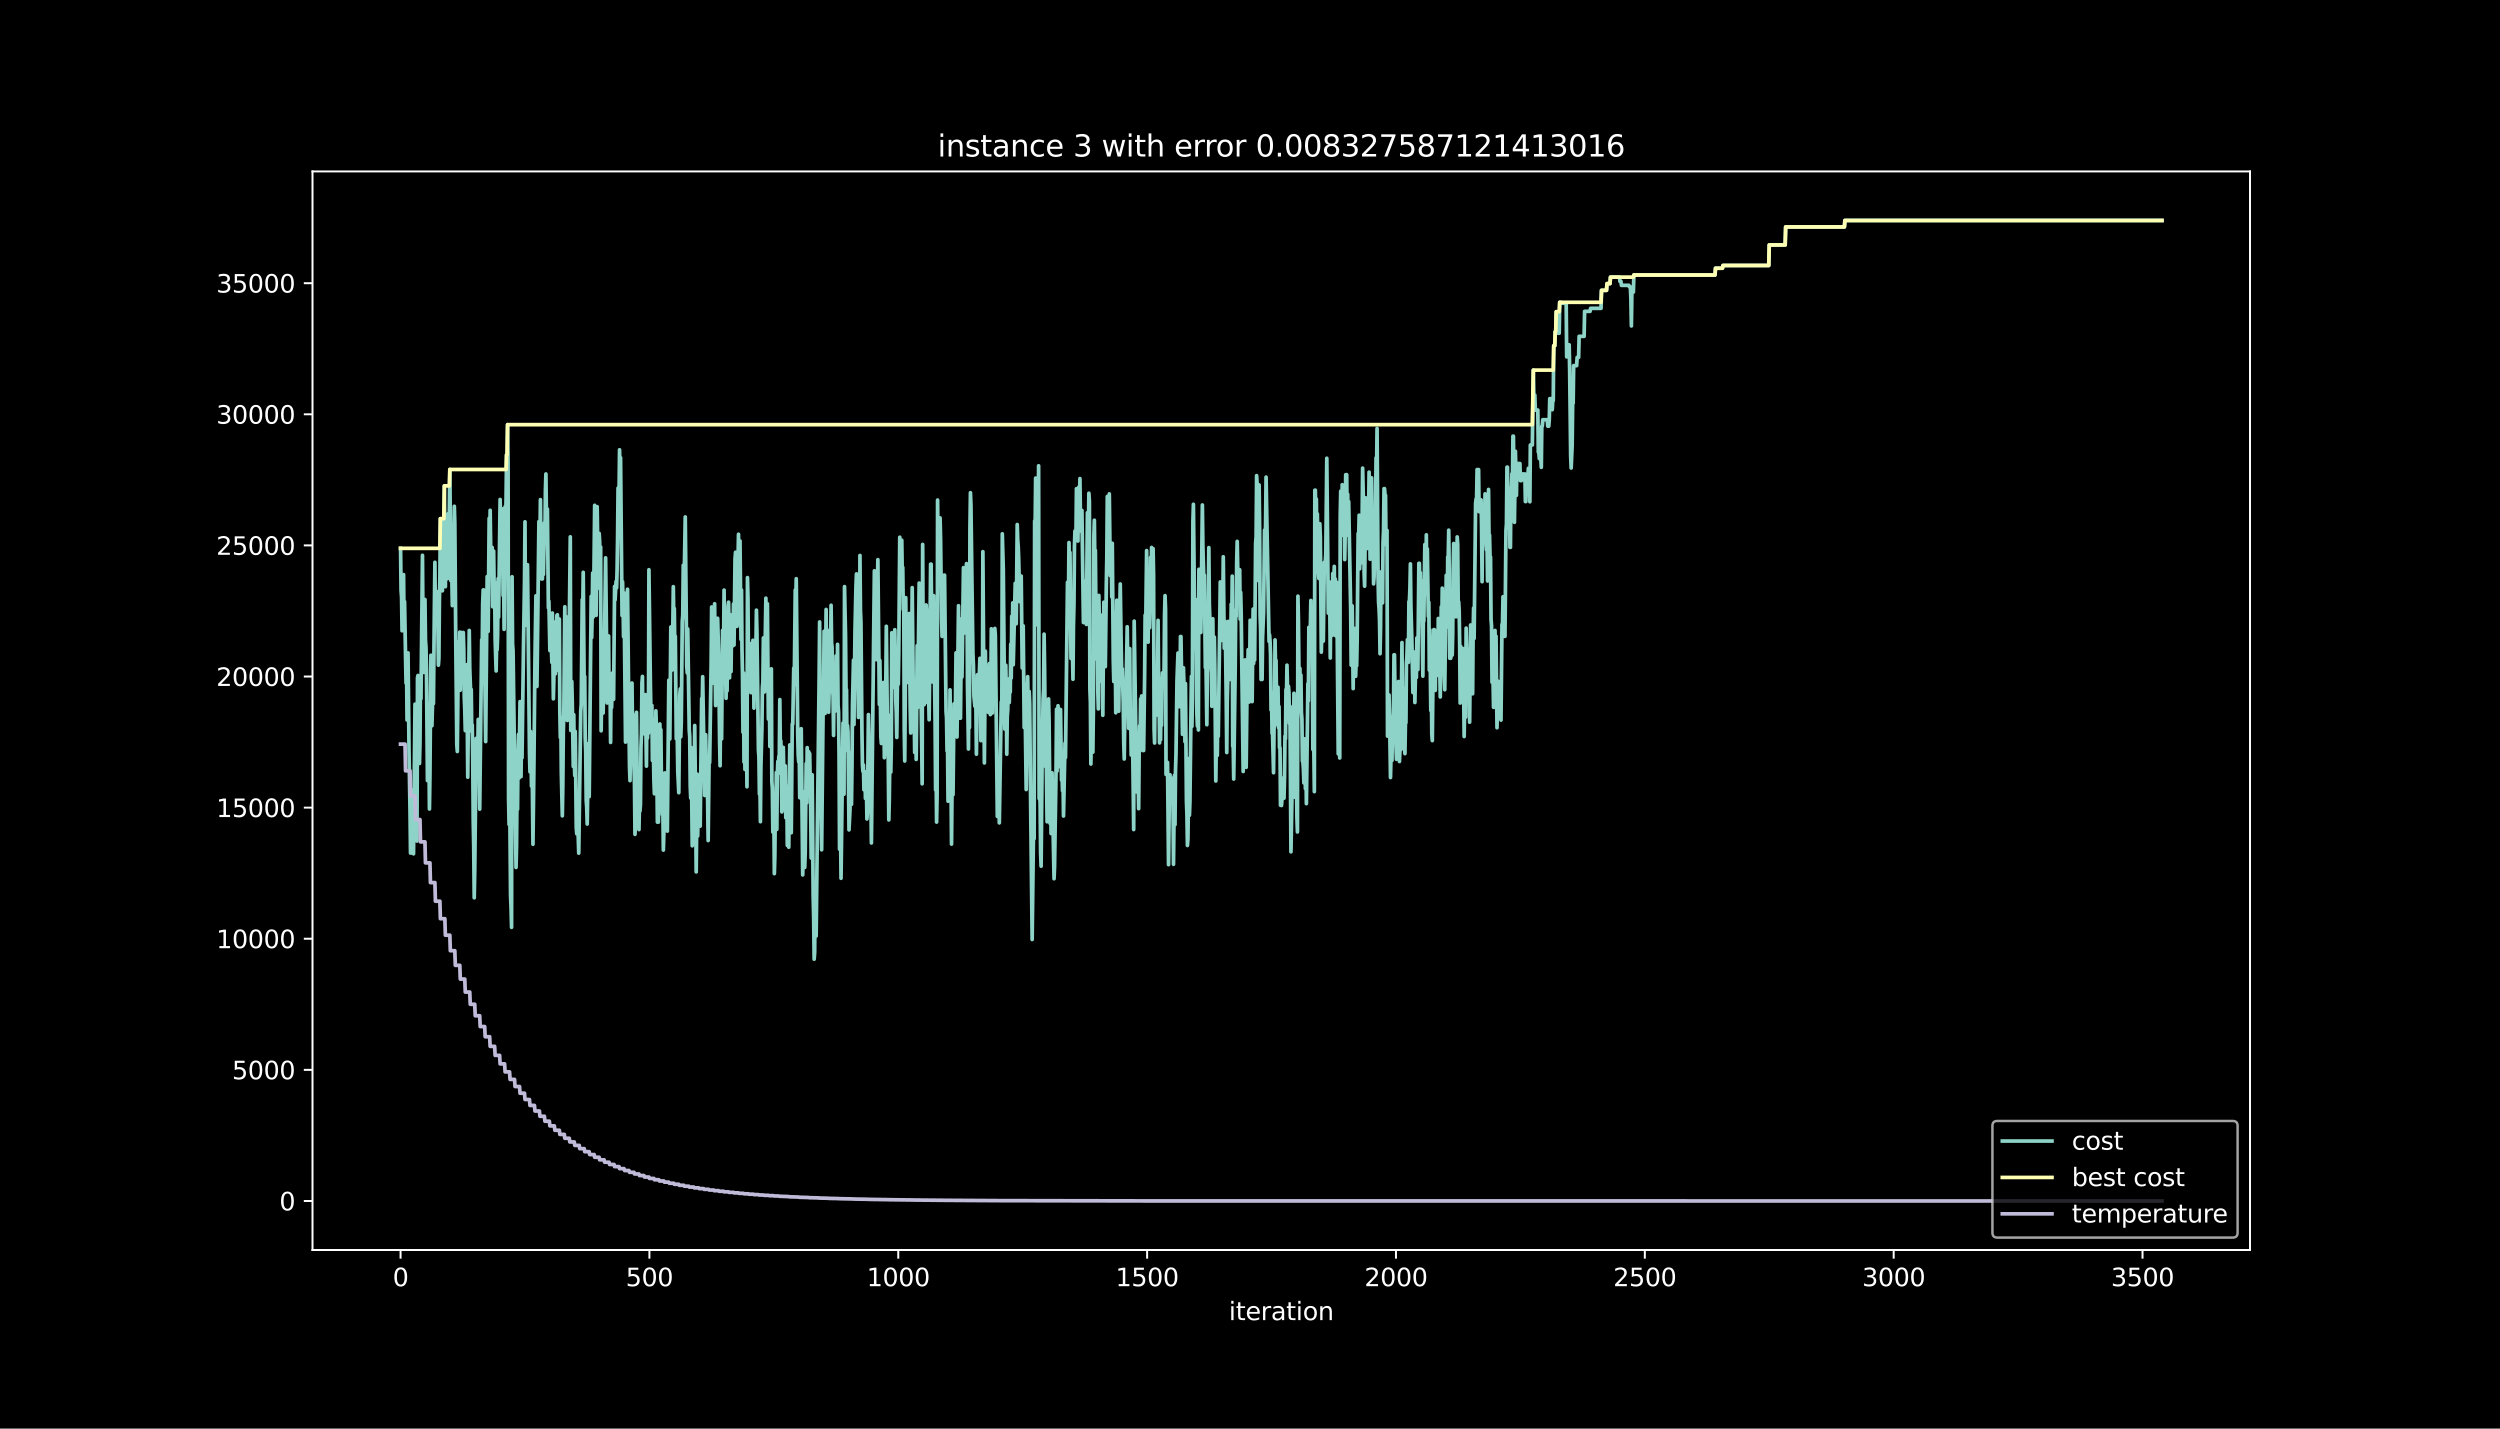 <?xml version="1.0" encoding="utf-8" standalone="no"?>
<!DOCTYPE svg PUBLIC "-//W3C//DTD SVG 1.1//EN"
  "http://www.w3.org/Graphics/SVG/1.1/DTD/svg11.dtd">
<svg height="576pt" version="1.1" viewBox="0 0 1008 576" width="1008pt" xmlns="http://www.w3.org/2000/svg" xmlns:xlink="http://www.w3.org/1999/xlink">
 <defs>
  <style type="text/css">*{stroke-linecap:butt;stroke-linejoin:round;}</style>
 </defs>
 <g id="figure_1">
  <g id="patch_1">
   <path d="M 0 576 
L 1008 576 
L 1008 0 
L 0 0 
z
"/>
  </g>
  <g id="axes_1">
   <g id="patch_2">
    <path d="M 126 504 
L 907.2 504 
L 907.2 69.12 
L 126 69.12 
z
"/>
   </g>
   <g id="matplotlib.axis_1">
    <g id="xtick_1">
     <g id="line2d_1">
      <defs>
       <path d="M 0 0 
L 0 3.5 
" id="m1650714071" style="stroke:#ffffff;stroke-width:0.8;"/>
      </defs>
      <g>
       <use style="fill:#ffffff;stroke:#ffffff;stroke-width:0.8;" x="161.509" xlink:href="#m1650714071" y="504"/>
      </g>
     </g>
     <g id="text_1">
      <!-- 0 -->
      <g style="fill:#ffffff;" transform="translate(158.328 518.598)scale(0.1 -0.1)">
       <defs>
        <path d="M 2034 4250 
Q 1547 4250 1301 3770 
Q 1056 3291 1056 2328 
Q 1056 1369 1301 889 
Q 1547 409 2034 409 
Q 2525 409 2770 889 
Q 3016 1369 3016 2328 
Q 3016 3291 2770 3770 
Q 2525 4250 2034 4250 
z
M 2034 4750 
Q 2819 4750 3233 4129 
Q 3647 3509 3647 2328 
Q 3647 1150 3233 529 
Q 2819 -91 2034 -91 
Q 1250 -91 836 529 
Q 422 1150 422 2328 
Q 422 3509 836 4129 
Q 1250 4750 2034 4750 
z
" id="DejaVuSans-30" transform="scale(0.016)"/>
       </defs>
       <use xlink:href="#DejaVuSans-30"/>
      </g>
     </g>
    </g>
    <g id="xtick_2">
     <g id="line2d_2">
      <g>
       <use style="fill:#ffffff;stroke:#ffffff;stroke-width:0.8;" x="261.846" xlink:href="#m1650714071" y="504"/>
      </g>
     </g>
     <g id="text_2">
      <!-- 500 -->
      <g style="fill:#ffffff;" transform="translate(252.302 518.598)scale(0.1 -0.1)">
       <defs>
        <path d="M 691 4666 
L 3169 4666 
L 3169 4134 
L 1269 4134 
L 1269 2991 
Q 1406 3038 1543 3061 
Q 1681 3084 1819 3084 
Q 2600 3084 3056 2656 
Q 3513 2228 3513 1497 
Q 3513 744 3044 326 
Q 2575 -91 1722 -91 
Q 1428 -91 1123 -41 
Q 819 9 494 109 
L 494 744 
Q 775 591 1075 516 
Q 1375 441 1709 441 
Q 2250 441 2565 725 
Q 2881 1009 2881 1497 
Q 2881 1984 2565 2268 
Q 2250 2553 1709 2553 
Q 1456 2553 1204 2497 
Q 953 2441 691 2322 
L 691 4666 
z
" id="DejaVuSans-35" transform="scale(0.016)"/>
       </defs>
       <use xlink:href="#DejaVuSans-35"/>
       <use x="63.623" xlink:href="#DejaVuSans-30"/>
       <use x="127.246" xlink:href="#DejaVuSans-30"/>
      </g>
     </g>
    </g>
    <g id="xtick_3">
     <g id="line2d_3">
      <g>
       <use style="fill:#ffffff;stroke:#ffffff;stroke-width:0.8;" x="362.182" xlink:href="#m1650714071" y="504"/>
      </g>
     </g>
     <g id="text_3">
      <!-- 1000 -->
      <g style="fill:#ffffff;" transform="translate(349.457 518.598)scale(0.1 -0.1)">
       <defs>
        <path d="M 794 531 
L 1825 531 
L 1825 4091 
L 703 3866 
L 703 4441 
L 1819 4666 
L 2450 4666 
L 2450 531 
L 3481 531 
L 3481 0 
L 794 0 
L 794 531 
z
" id="DejaVuSans-31" transform="scale(0.016)"/>
       </defs>
       <use xlink:href="#DejaVuSans-31"/>
       <use x="63.623" xlink:href="#DejaVuSans-30"/>
       <use x="127.246" xlink:href="#DejaVuSans-30"/>
       <use x="190.869" xlink:href="#DejaVuSans-30"/>
      </g>
     </g>
    </g>
    <g id="xtick_4">
     <g id="line2d_4">
      <g>
       <use style="fill:#ffffff;stroke:#ffffff;stroke-width:0.8;" x="462.519" xlink:href="#m1650714071" y="504"/>
      </g>
     </g>
     <g id="text_4">
      <!-- 1500 -->
      <g style="fill:#ffffff;" transform="translate(449.794 518.598)scale(0.1 -0.1)">
       <use xlink:href="#DejaVuSans-31"/>
       <use x="63.623" xlink:href="#DejaVuSans-35"/>
       <use x="127.246" xlink:href="#DejaVuSans-30"/>
       <use x="190.869" xlink:href="#DejaVuSans-30"/>
      </g>
     </g>
    </g>
    <g id="xtick_5">
     <g id="line2d_5">
      <g>
       <use style="fill:#ffffff;stroke:#ffffff;stroke-width:0.8;" x="562.855" xlink:href="#m1650714071" y="504"/>
      </g>
     </g>
     <g id="text_5">
      <!-- 2000 -->
      <g style="fill:#ffffff;" transform="translate(550.13 518.598)scale(0.1 -0.1)">
       <defs>
        <path d="M 1228 531 
L 3431 531 
L 3431 0 
L 469 0 
L 469 531 
Q 828 903 1448 1529 
Q 2069 2156 2228 2338 
Q 2531 2678 2651 2914 
Q 2772 3150 2772 3378 
Q 2772 3750 2511 3984 
Q 2250 4219 1831 4219 
Q 1534 4219 1204 4116 
Q 875 4013 500 3803 
L 500 4441 
Q 881 4594 1212 4672 
Q 1544 4750 1819 4750 
Q 2544 4750 2975 4387 
Q 3406 4025 3406 3419 
Q 3406 3131 3298 2873 
Q 3191 2616 2906 2266 
Q 2828 2175 2409 1742 
Q 1991 1309 1228 531 
z
" id="DejaVuSans-32" transform="scale(0.016)"/>
       </defs>
       <use xlink:href="#DejaVuSans-32"/>
       <use x="63.623" xlink:href="#DejaVuSans-30"/>
       <use x="127.246" xlink:href="#DejaVuSans-30"/>
       <use x="190.869" xlink:href="#DejaVuSans-30"/>
      </g>
     </g>
    </g>
    <g id="xtick_6">
     <g id="line2d_6">
      <g>
       <use style="fill:#ffffff;stroke:#ffffff;stroke-width:0.8;" x="663.192" xlink:href="#m1650714071" y="504"/>
      </g>
     </g>
     <g id="text_6">
      <!-- 2500 -->
      <g style="fill:#ffffff;" transform="translate(650.467 518.598)scale(0.1 -0.1)">
       <use xlink:href="#DejaVuSans-32"/>
       <use x="63.623" xlink:href="#DejaVuSans-35"/>
       <use x="127.246" xlink:href="#DejaVuSans-30"/>
       <use x="190.869" xlink:href="#DejaVuSans-30"/>
      </g>
     </g>
    </g>
    <g id="xtick_7">
     <g id="line2d_7">
      <g>
       <use style="fill:#ffffff;stroke:#ffffff;stroke-width:0.8;" x="763.528" xlink:href="#m1650714071" y="504"/>
      </g>
     </g>
     <g id="text_7">
      <!-- 3000 -->
      <g style="fill:#ffffff;" transform="translate(750.803 518.598)scale(0.1 -0.1)">
       <defs>
        <path d="M 2597 2516 
Q 3050 2419 3304 2112 
Q 3559 1806 3559 1356 
Q 3559 666 3084 287 
Q 2609 -91 1734 -91 
Q 1441 -91 1130 -33 
Q 819 25 488 141 
L 488 750 
Q 750 597 1062 519 
Q 1375 441 1716 441 
Q 2309 441 2620 675 
Q 2931 909 2931 1356 
Q 2931 1769 2642 2001 
Q 2353 2234 1838 2234 
L 1294 2234 
L 1294 2753 
L 1863 2753 
Q 2328 2753 2575 2939 
Q 2822 3125 2822 3475 
Q 2822 3834 2567 4026 
Q 2313 4219 1838 4219 
Q 1578 4219 1281 4162 
Q 984 4106 628 3988 
L 628 4550 
Q 988 4650 1302 4700 
Q 1616 4750 1894 4750 
Q 2613 4750 3031 4423 
Q 3450 4097 3450 3541 
Q 3450 3153 3228 2886 
Q 3006 2619 2597 2516 
z
" id="DejaVuSans-33" transform="scale(0.016)"/>
       </defs>
       <use xlink:href="#DejaVuSans-33"/>
       <use x="63.623" xlink:href="#DejaVuSans-30"/>
       <use x="127.246" xlink:href="#DejaVuSans-30"/>
       <use x="190.869" xlink:href="#DejaVuSans-30"/>
      </g>
     </g>
    </g>
    <g id="xtick_8">
     <g id="line2d_8">
      <g>
       <use style="fill:#ffffff;stroke:#ffffff;stroke-width:0.8;" x="863.865" xlink:href="#m1650714071" y="504"/>
      </g>
     </g>
     <g id="text_8">
      <!-- 3500 -->
      <g style="fill:#ffffff;" transform="translate(851.14 518.598)scale(0.1 -0.1)">
       <use xlink:href="#DejaVuSans-33"/>
       <use x="63.623" xlink:href="#DejaVuSans-35"/>
       <use x="127.246" xlink:href="#DejaVuSans-30"/>
       <use x="190.869" xlink:href="#DejaVuSans-30"/>
      </g>
     </g>
    </g>
    <g id="text_9">
     <!-- iteration -->
     <g style="fill:#ffffff;" transform="translate(495.477 532.277)scale(0.1 -0.1)">
      <defs>
       <path d="M 603 3500 
L 1178 3500 
L 1178 0 
L 603 0 
L 603 3500 
z
M 603 4863 
L 1178 4863 
L 1178 4134 
L 603 4134 
L 603 4863 
z
" id="DejaVuSans-69" transform="scale(0.016)"/>
       <path d="M 1172 4494 
L 1172 3500 
L 2356 3500 
L 2356 3053 
L 1172 3053 
L 1172 1153 
Q 1172 725 1289 603 
Q 1406 481 1766 481 
L 2356 481 
L 2356 0 
L 1766 0 
Q 1100 0 847 248 
Q 594 497 594 1153 
L 594 3053 
L 172 3053 
L 172 3500 
L 594 3500 
L 594 4494 
L 1172 4494 
z
" id="DejaVuSans-74" transform="scale(0.016)"/>
       <path d="M 3597 1894 
L 3597 1613 
L 953 1613 
Q 991 1019 1311 708 
Q 1631 397 2203 397 
Q 2534 397 2845 478 
Q 3156 559 3463 722 
L 3463 178 
Q 3153 47 2828 -22 
Q 2503 -91 2169 -91 
Q 1331 -91 842 396 
Q 353 884 353 1716 
Q 353 2575 817 3079 
Q 1281 3584 2069 3584 
Q 2775 3584 3186 3129 
Q 3597 2675 3597 1894 
z
M 3022 2063 
Q 3016 2534 2758 2815 
Q 2500 3097 2075 3097 
Q 1594 3097 1305 2825 
Q 1016 2553 972 2059 
L 3022 2063 
z
" id="DejaVuSans-65" transform="scale(0.016)"/>
       <path d="M 2631 2963 
Q 2534 3019 2420 3045 
Q 2306 3072 2169 3072 
Q 1681 3072 1420 2755 
Q 1159 2438 1159 1844 
L 1159 0 
L 581 0 
L 581 3500 
L 1159 3500 
L 1159 2956 
Q 1341 3275 1631 3429 
Q 1922 3584 2338 3584 
Q 2397 3584 2469 3576 
Q 2541 3569 2628 3553 
L 2631 2963 
z
" id="DejaVuSans-72" transform="scale(0.016)"/>
       <path d="M 2194 1759 
Q 1497 1759 1228 1600 
Q 959 1441 959 1056 
Q 959 750 1161 570 
Q 1363 391 1709 391 
Q 2188 391 2477 730 
Q 2766 1069 2766 1631 
L 2766 1759 
L 2194 1759 
z
M 3341 1997 
L 3341 0 
L 2766 0 
L 2766 531 
Q 2569 213 2275 61 
Q 1981 -91 1556 -91 
Q 1019 -91 701 211 
Q 384 513 384 1019 
Q 384 1609 779 1909 
Q 1175 2209 1959 2209 
L 2766 2209 
L 2766 2266 
Q 2766 2663 2505 2880 
Q 2244 3097 1772 3097 
Q 1472 3097 1187 3025 
Q 903 2953 641 2809 
L 641 3341 
Q 956 3463 1253 3523 
Q 1550 3584 1831 3584 
Q 2591 3584 2966 3190 
Q 3341 2797 3341 1997 
z
" id="DejaVuSans-61" transform="scale(0.016)"/>
       <path d="M 1959 3097 
Q 1497 3097 1228 2736 
Q 959 2375 959 1747 
Q 959 1119 1226 758 
Q 1494 397 1959 397 
Q 2419 397 2687 759 
Q 2956 1122 2956 1747 
Q 2956 2369 2687 2733 
Q 2419 3097 1959 3097 
z
M 1959 3584 
Q 2709 3584 3137 3096 
Q 3566 2609 3566 1747 
Q 3566 888 3137 398 
Q 2709 -91 1959 -91 
Q 1206 -91 779 398 
Q 353 888 353 1747 
Q 353 2609 779 3096 
Q 1206 3584 1959 3584 
z
" id="DejaVuSans-6f" transform="scale(0.016)"/>
       <path d="M 3513 2113 
L 3513 0 
L 2938 0 
L 2938 2094 
Q 2938 2591 2744 2837 
Q 2550 3084 2163 3084 
Q 1697 3084 1428 2787 
Q 1159 2491 1159 1978 
L 1159 0 
L 581 0 
L 581 3500 
L 1159 3500 
L 1159 2956 
Q 1366 3272 1645 3428 
Q 1925 3584 2291 3584 
Q 2894 3584 3203 3211 
Q 3513 2838 3513 2113 
z
" id="DejaVuSans-6e" transform="scale(0.016)"/>
      </defs>
      <use xlink:href="#DejaVuSans-69"/>
      <use x="27.783" xlink:href="#DejaVuSans-74"/>
      <use x="66.992" xlink:href="#DejaVuSans-65"/>
      <use x="128.516" xlink:href="#DejaVuSans-72"/>
      <use x="169.629" xlink:href="#DejaVuSans-61"/>
      <use x="230.908" xlink:href="#DejaVuSans-74"/>
      <use x="270.117" xlink:href="#DejaVuSans-69"/>
      <use x="297.9" xlink:href="#DejaVuSans-6f"/>
      <use x="359.082" xlink:href="#DejaVuSans-6e"/>
     </g>
    </g>
   </g>
   <g id="matplotlib.axis_2">
    <g id="ytick_1">
     <g id="line2d_9">
      <defs>
       <path d="M 0 0 
L -3.5 0 
" id="ma65d9ab788" style="stroke:#ffffff;stroke-width:0.8;"/>
      </defs>
      <g>
       <use style="fill:#ffffff;stroke:#ffffff;stroke-width:0.8;" x="126" xlink:href="#ma65d9ab788" y="484.233"/>
      </g>
     </g>
     <g id="text_10">
      <!-- 0 -->
      <g style="fill:#ffffff;" transform="translate(112.638 488.032)scale(0.1 -0.1)">
       <use xlink:href="#DejaVuSans-30"/>
      </g>
     </g>
    </g>
    <g id="ytick_2">
     <g id="line2d_10">
      <g>
       <use style="fill:#ffffff;stroke:#ffffff;stroke-width:0.8;" x="126" xlink:href="#ma65d9ab788" y="431.368"/>
      </g>
     </g>
     <g id="text_11">
      <!-- 5000 -->
      <g style="fill:#ffffff;" transform="translate(93.55 435.167)scale(0.1 -0.1)">
       <use xlink:href="#DejaVuSans-35"/>
       <use x="63.623" xlink:href="#DejaVuSans-30"/>
       <use x="127.246" xlink:href="#DejaVuSans-30"/>
       <use x="190.869" xlink:href="#DejaVuSans-30"/>
      </g>
     </g>
    </g>
    <g id="ytick_3">
     <g id="line2d_11">
      <g>
       <use style="fill:#ffffff;stroke:#ffffff;stroke-width:0.8;" x="126" xlink:href="#ma65d9ab788" y="378.503"/>
      </g>
     </g>
     <g id="text_12">
      <!-- 10000 -->
      <g style="fill:#ffffff;" transform="translate(87.188 382.302)scale(0.1 -0.1)">
       <use xlink:href="#DejaVuSans-31"/>
       <use x="63.623" xlink:href="#DejaVuSans-30"/>
       <use x="127.246" xlink:href="#DejaVuSans-30"/>
       <use x="190.869" xlink:href="#DejaVuSans-30"/>
       <use x="254.492" xlink:href="#DejaVuSans-30"/>
      </g>
     </g>
    </g>
    <g id="ytick_4">
     <g id="line2d_12">
      <g>
       <use style="fill:#ffffff;stroke:#ffffff;stroke-width:0.8;" x="126" xlink:href="#ma65d9ab788" y="325.638"/>
      </g>
     </g>
     <g id="text_13">
      <!-- 15000 -->
      <g style="fill:#ffffff;" transform="translate(87.188 329.437)scale(0.1 -0.1)">
       <use xlink:href="#DejaVuSans-31"/>
       <use x="63.623" xlink:href="#DejaVuSans-35"/>
       <use x="127.246" xlink:href="#DejaVuSans-30"/>
       <use x="190.869" xlink:href="#DejaVuSans-30"/>
       <use x="254.492" xlink:href="#DejaVuSans-30"/>
      </g>
     </g>
    </g>
    <g id="ytick_5">
     <g id="line2d_13">
      <g>
       <use style="fill:#ffffff;stroke:#ffffff;stroke-width:0.8;" x="126" xlink:href="#ma65d9ab788" y="272.773"/>
      </g>
     </g>
     <g id="text_14">
      <!-- 20000 -->
      <g style="fill:#ffffff;" transform="translate(87.188 276.572)scale(0.1 -0.1)">
       <use xlink:href="#DejaVuSans-32"/>
       <use x="63.623" xlink:href="#DejaVuSans-30"/>
       <use x="127.246" xlink:href="#DejaVuSans-30"/>
       <use x="190.869" xlink:href="#DejaVuSans-30"/>
       <use x="254.492" xlink:href="#DejaVuSans-30"/>
      </g>
     </g>
    </g>
    <g id="ytick_6">
     <g id="line2d_14">
      <g>
       <use style="fill:#ffffff;stroke:#ffffff;stroke-width:0.8;" x="126" xlink:href="#ma65d9ab788" y="219.908"/>
      </g>
     </g>
     <g id="text_15">
      <!-- 25000 -->
      <g style="fill:#ffffff;" transform="translate(87.188 223.707)scale(0.1 -0.1)">
       <use xlink:href="#DejaVuSans-32"/>
       <use x="63.623" xlink:href="#DejaVuSans-35"/>
       <use x="127.246" xlink:href="#DejaVuSans-30"/>
       <use x="190.869" xlink:href="#DejaVuSans-30"/>
       <use x="254.492" xlink:href="#DejaVuSans-30"/>
      </g>
     </g>
    </g>
    <g id="ytick_7">
     <g id="line2d_15">
      <g>
       <use style="fill:#ffffff;stroke:#ffffff;stroke-width:0.8;" x="126" xlink:href="#ma65d9ab788" y="167.043"/>
      </g>
     </g>
     <g id="text_16">
      <!-- 30000 -->
      <g style="fill:#ffffff;" transform="translate(87.188 170.842)scale(0.1 -0.1)">
       <use xlink:href="#DejaVuSans-33"/>
       <use x="63.623" xlink:href="#DejaVuSans-30"/>
       <use x="127.246" xlink:href="#DejaVuSans-30"/>
       <use x="190.869" xlink:href="#DejaVuSans-30"/>
       <use x="254.492" xlink:href="#DejaVuSans-30"/>
      </g>
     </g>
    </g>
    <g id="ytick_8">
     <g id="line2d_16">
      <g>
       <use style="fill:#ffffff;stroke:#ffffff;stroke-width:0.8;" x="126" xlink:href="#ma65d9ab788" y="114.178"/>
      </g>
     </g>
     <g id="text_17">
      <!-- 35000 -->
      <g style="fill:#ffffff;" transform="translate(87.188 117.977)scale(0.1 -0.1)">
       <use xlink:href="#DejaVuSans-33"/>
       <use x="63.623" xlink:href="#DejaVuSans-35"/>
       <use x="127.246" xlink:href="#DejaVuSans-30"/>
       <use x="190.869" xlink:href="#DejaVuSans-30"/>
       <use x="254.492" xlink:href="#DejaVuSans-30"/>
      </g>
     </g>
    </g>
   </g>
   <g id="line2d_17">
    <path clip-path="url(#p0b55292bee)" d="M 161.509 221.092 
L 161.71 238.072 
L 161.91 240.684 
L 162.111 254.323 
L 162.512 234.287 
L 162.713 231.676 
L 162.914 252.578 
L 163.114 242.555 
L 163.716 275.458 
L 163.917 267.412 
L 164.118 290.303 
L 164.319 280.227 
L 164.519 263.247 
L 164.921 303.308 
L 165.322 326.97 
L 165.523 343.95 
L 165.723 319.009 
L 165.924 343.95 
L 166.125 338.473 
L 166.325 318.543 
L 166.526 324.327 
L 166.727 344.257 
L 167.329 283.917 
L 167.73 320.986 
L 168.131 339.108 
L 168.332 273.27 
L 168.533 272.35 
L 168.733 291.17 
L 168.934 296.953 
L 169.135 307.843 
L 169.335 299.343 
L 169.536 274.824 
L 169.737 281.718 
L 170.339 223.904 
L 170.539 251.563 
L 170.74 247.176 
L 170.941 271.102 
L 171.342 241.72 
L 171.543 258.034 
L 171.743 260.868 
L 171.944 269.368 
L 172.345 314.726 
L 172.546 307.833 
L 172.747 283.906 
L 173.148 326.188 
L 173.349 312.548 
L 173.75 264.188 
L 173.951 287.607 
L 174.151 292.629 
L 174.553 277.932 
L 174.754 283.716 
L 175.155 243.697 
L 175.356 226.717 
L 175.556 250.136 
L 175.757 247.524 
L 175.958 247.038 
L 176.158 238.537 
L 176.359 242.132 
L 176.56 252.208 
L 176.76 268.195 
L 176.961 265.509 
L 177.162 242.619 
L 177.362 232.543 
L 177.563 209.123 
L 177.764 236.328 
L 177.964 220.341 
L 178.165 223.016 
L 178.366 238.21 
L 178.566 214.283 
L 178.767 230.269 
L 179.168 195.907 
L 179.57 236.56 
L 179.77 213.67 
L 179.971 220.563 
L 180.172 215.7 
L 180.372 233.336 
L 180.573 229.223 
L 180.774 207.041 
L 180.974 223.64 
L 181.376 189.278 
L 181.777 234.107 
L 181.978 220.828 
L 182.379 244.183 
L 182.58 223.767 
L 182.78 231.813 
L 183.182 204.133 
L 183.382 210.91 
L 183.784 260.529 
L 184.185 300.315 
L 184.386 303.001 
L 184.787 265.625 
L 184.988 258.732 
L 185.189 276.495 
L 185.389 254.873 
L 185.59 278.292 
L 185.991 255.031 
L 186.192 255.031 
L 186.393 263.532 
L 186.593 263.532 
L 186.794 255.031 
L 186.995 261.925 
L 187.195 281.231 
L 187.396 286.095 
L 187.597 294.595 
L 187.797 277.615 
L 187.998 288.421 
L 188.199 268.004 
L 188.6 313.363 
L 189.202 254.196 
L 189.403 269.389 
L 189.804 280.65 
L 190.005 277.964 
L 190.205 294.944 
L 190.406 292.269 
L 190.607 305.909 
L 190.807 330.85 
L 191.008 341.656 
L 191.209 361.988 
L 191.409 351.182 
L 192.011 297.693 
L 192.212 300.368 
L 192.413 312.823 
L 192.613 307.04 
L 192.814 290.06 
L 193.015 292.745 
L 193.215 302.821 
L 193.416 326.24 
L 194.219 257.96 
L 194.419 263.743 
L 194.62 243.327 
L 194.821 237.85 
L 195.021 237.85 
L 195.824 299.004 
L 196.426 232.469 
L 196.627 248.783 
L 196.828 254.566 
L 197.229 208.965 
L 197.43 219.041 
L 197.63 205.761 
L 197.831 220.056 
L 198.232 227.605 
L 198.433 220.711 
L 198.634 244.638 
L 198.834 227.658 
L 199.035 222.181 
L 199.236 237.374 
L 199.436 234.689 
L 199.637 257.579 
L 200.038 270.521 
L 200.239 259.282 
L 200.44 261.967 
L 200.64 256.184 
L 200.841 233.293 
L 201.042 248.846 
L 201.644 201.395 
L 202.045 219.443 
L 202.446 205.159 
L 202.647 215.182 
L 202.848 240.123 
L 203.048 229.233 
L 203.249 253.752 
L 203.65 204.292 
L 203.851 211.185 
L 204.052 201.109 
L 204.252 183.346 
L 204.453 188.823 
L 204.654 171.219 
L 204.854 186.413 
L 205.055 321.62 
L 205.256 332.426 
L 205.456 315.445 
L 205.858 360.994 
L 206.059 365.857 
L 206.259 373.904 
L 206.46 232.553 
L 206.661 259.588 
L 206.861 262.295 
L 207.664 321.313 
L 208.065 349.755 
L 208.266 341.254 
L 208.467 317.835 
L 208.667 326.336 
L 208.868 304.153 
L 209.069 296.107 
L 209.269 313.711 
L 209.671 282.891 
L 210.072 313.13 
L 210.273 295.526 
L 210.473 305.549 
L 211.075 260.508 
L 211.477 234.911 
L 211.677 210.392 
L 211.878 252.134 
L 212.079 229.244 
L 212.279 239.447 
L 212.681 227.7 
L 213.082 264.663 
L 213.483 303.16 
L 213.684 311.206 
L 213.885 294.892 
L 214.085 300.675 
L 214.286 316.989 
L 214.487 300.675 
L 214.888 340.408 
L 215.289 307.336 
L 215.691 266.503 
L 216.092 240.24 
L 216.293 253.879 
L 216.493 276.769 
L 217.296 210.308 
L 217.497 228.07 
L 217.698 218.047 
L 217.898 201.447 
L 218.099 225.374 
L 218.3 233.42 
L 218.5 215.816 
L 218.701 233.42 
L 218.902 216.44 
L 219.102 231.633 
L 219.504 210.752 
L 219.704 219.252 
L 219.905 198.001 
L 220.106 191.107 
L 220.306 207.421 
L 220.507 210.107 
L 220.708 205.243 
L 221.109 245.114 
L 221.31 242.428 
L 221.711 262.316 
L 221.912 259.631 
L 222.112 260.053 
L 222.313 261.322 
L 222.514 267.106 
L 222.714 247.176 
L 223.116 281.76 
L 223.316 273.714 
L 223.517 250.823 
L 223.718 265.89 
L 223.918 271.673 
L 224.119 258.034 
L 224.32 268.11 
L 224.52 248.18 
L 224.721 247.873 
L 224.922 253.657 
L 225.122 270.256 
L 225.323 255.063 
L 225.524 249.586 
L 225.724 286.497 
L 225.925 297.387 
L 226.126 289.341 
L 226.326 311.607 
L 226.728 328.947 
L 226.928 316.492 
L 227.129 294.87 
L 227.33 287.956 
L 227.731 244.649 
L 227.932 266.27 
L 228.133 248.508 
L 228.735 290.493 
L 228.935 280.47 
L 229.136 264.484 
L 229.337 269.96 
L 229.939 216.45 
L 230.139 294.511 
L 230.541 274.75 
L 230.741 283.251 
L 231.143 309.059 
L 231.343 288.157 
L 231.544 305.782 
L 231.745 312.675 
L 231.945 294.913 
L 232.347 333.578 
L 232.547 336.19 
L 232.748 325.299 
L 233.35 343.993 
L 234.153 286.729 
L 234.353 284.054 
L 234.755 241.773 
L 234.955 247.366 
L 235.156 230.766 
L 235.557 279.635 
L 235.758 272.741 
L 235.959 297.26 
L 236.159 302.737 
L 236.36 322.667 
L 236.561 325.352 
L 236.761 332.246 
L 236.962 319.791 
L 237.163 299.861 
L 237.564 321.187 
L 238.367 240.451 
L 238.568 257.051 
L 238.768 247.028 
L 238.969 231.041 
L 239.17 248.804 
L 239.37 240.758 
L 239.772 203.742 
L 239.972 211.079 
L 240.374 248.095 
L 240.775 204.302 
L 241.176 232.5 
L 241.377 215.901 
L 241.578 215.076 
L 241.778 218.216 
L 241.979 237.522 
L 242.18 220.542 
L 242.38 294.648 
L 242.581 280.195 
L 242.782 256.776 
L 242.982 262.559 
L 243.183 287.501 
L 243.785 253.371 
L 244.186 224.93 
L 244.588 261.819 
L 244.788 283.441 
L 244.989 260.55 
L 245.19 273.005 
L 245.39 256.406 
L 245.591 280.333 
L 245.792 274.549 
L 245.992 279.413 
L 246.193 299.343 
L 246.394 274.401 
L 246.594 285.291 
L 246.996 271.314 
L 247.196 279.36 
L 247.397 281.971 
L 247.798 236.423 
L 247.999 241.9 
L 248.401 234.425 
L 248.601 237.036 
L 248.802 230.142 
L 249.003 217.688 
L 249.203 196.785 
L 249.404 207.749 
L 249.605 198.328 
L 249.805 181.348 
L 250.006 191.424 
L 250.207 184.531 
L 250.809 248.191 
L 251.009 234.551 
L 251.21 243.052 
L 251.411 256.691 
L 251.611 239.087 
L 252.213 299.216 
L 252.815 240.271 
L 253.016 237.586 
L 253.618 294.088 
L 253.819 309.281 
L 254.019 314.758 
L 254.22 301.119 
L 254.421 278.937 
L 254.621 291.392 
L 254.822 275.405 
L 255.023 294.976 
L 255.223 303.466 
L 255.424 288.273 
L 255.625 309.176 
L 255.825 316.069 
L 256.026 336.401 
L 256.227 331.538 
L 256.628 287.216 
L 257.029 325.722 
L 257.23 328.397 
L 257.431 317.507 
L 257.631 334.487 
L 257.832 324.411 
L 258.033 327.023 
L 258.233 324.411 
L 258.434 301.521 
L 258.635 295.737 
L 258.836 275.405 
L 259.036 272.731 
L 259.237 295.621 
L 259.438 287.575 
L 259.638 285.27 
L 260.04 296.065 
L 260.24 280.079 
L 260.642 308.911 
L 260.842 286.729 
L 261.043 297.619 
L 261.244 287.596 
L 261.444 295.642 
L 261.645 229.709 
L 262.247 276.399 
L 262.448 287.29 
L 262.648 284.604 
L 262.849 284.445 
L 263.05 306.628 
L 263.25 290.028 
L 263.652 314.568 
L 263.852 320.045 
L 264.053 299.142 
L 264.254 310.032 
L 264.454 286.613 
L 264.655 293.39 
L 265.056 331.485 
L 265.257 320.594 
L 265.458 331.485 
L 265.859 308.224 
L 266.06 291.91 
L 266.26 302.716 
L 266.461 294.215 
L 266.662 313.521 
L 267.063 328.461 
L 267.264 325.775 
L 267.464 342.755 
L 267.866 329.233 
L 268.066 311.629 
L 268.267 319.675 
L 268.468 322.36 
L 268.668 332.383 
L 268.869 326.6 
L 269.07 335.101 
L 269.672 274.242 
L 270.073 297.958 
L 270.475 252.8 
L 270.675 269.4 
L 270.876 259.324 
L 271.077 270.13 
L 271.478 236.55 
L 271.679 250.189 
L 271.879 245.325 
L 272.08 262.306 
L 272.281 256.522 
L 272.682 297.863 
L 272.883 295.251 
L 273.083 297.863 
L 273.284 311.142 
L 273.685 319.611 
L 274.087 280.375 
L 274.287 277.763 
L 274.488 297.07 
L 274.689 291.286 
L 275.09 250.633 
L 275.291 247.958 
L 275.491 227.88 
L 275.692 228.99 
L 275.893 231.781 
L 276.294 208.436 
L 276.896 268.745 
L 277.097 271.356 
L 277.297 253.593 
L 277.899 294.321 
L 278.1 297.006 
L 278.301 316.936 
L 278.501 321.8 
L 278.702 301.383 
L 279.103 341.022 
L 279.304 317.095 
L 279.505 327.118 
L 279.705 318.617 
L 279.906 315.942 
L 280.107 292.523 
L 280.508 328.133 
L 280.709 351.552 
L 281.11 312.147 
L 281.311 337.088 
L 281.712 313.426 
L 281.913 324.316 
L 282.114 319.453 
L 282.314 333.092 
L 282.916 281.612 
L 283.117 286.475 
L 283.318 272.836 
L 284.12 320.732 
L 284.321 313.838 
L 284.522 296.234 
L 284.923 318.712 
L 285.124 316.027 
L 285.324 322.921 
L 285.525 338.907 
L 285.926 304.851 
L 286.127 307.526 
L 286.729 267.624 
L 286.93 244.733 
L 287.13 252.589 
L 287.331 275.48 
L 287.732 256.131 
L 287.933 253.519 
L 288.134 243.443 
L 288.535 284.467 
L 288.736 264.536 
L 288.936 267.148 
L 289.137 251.955 
L 289.338 249.28 
L 289.739 263.109 
L 290.14 298.719 
L 290.341 308.742 
L 290.542 283.8 
L 290.743 275.754 
L 290.943 297.937 
L 291.345 254.185 
L 291.746 259.546 
L 291.947 237.924 
L 292.147 259.546 
L 292.348 256.871 
L 292.749 281.559 
L 292.95 262.253 
L 293.151 278.567 
L 293.552 244.215 
L 293.753 242.798 
L 293.953 252.874 
L 294.154 273.291 
L 294.355 253.361 
L 294.555 247.884 
L 294.756 270.775 
L 294.957 253.794 
L 295.157 260.688 
L 295.358 249.882 
L 295.559 258.69 
L 295.759 243.496 
L 295.96 260.096 
L 296.361 225.353 
L 296.562 222.667 
L 296.763 225.342 
L 296.963 232.236 
L 297.164 252.568 
L 297.365 249.956 
L 297.565 225.438 
L 297.766 215.414 
L 297.967 230.608 
L 298.167 233.293 
L 298.368 218.1 
L 298.769 257.812 
L 298.97 237.882 
L 299.171 261.809 
L 299.371 271.832 
L 299.572 295.251 
L 299.773 271.324 
L 299.973 307.241 
L 300.174 299.438 
L 300.375 310.244 
L 300.575 307.569 
L 300.776 295.05 
L 300.977 295.05 
L 301.178 317.232 
L 301.378 232.891 
L 301.579 241.392 
L 301.78 265.911 
L 301.98 260.128 
L 302.181 273.978 
L 302.582 263.31 
L 302.783 279.296 
L 303.184 259.271 
L 303.385 278.577 
L 303.586 258.161 
L 303.786 260.572 
L 303.987 285.513 
L 304.188 269.527 
L 304.388 281.982 
L 304.589 277.118 
L 304.99 246.013 
L 305.191 254.841 
L 305.592 286.063 
L 305.793 302.377 
L 305.994 304.989 
L 306.194 320.182 
L 306.395 315.319 
L 306.596 331.305 
L 306.796 309.123 
L 307.198 293.728 
L 307.398 277.414 
L 307.599 274.803 
L 307.8 257.199 
L 308 262.676 
L 308.201 278.99 
L 308.803 241.181 
L 309.004 263.363 
L 309.204 265.615 
L 309.405 243.433 
L 309.806 289.922 
L 310.007 270.616 
L 310.208 279.349 
L 310.408 300.971 
L 310.609 298.359 
L 310.81 292.576 
L 311.01 269.685 
L 311.211 315.223 
L 311.412 317.898 
L 311.613 335.502 
L 311.813 323.047 
L 312.014 328.831 
L 312.215 352.25 
L 312.415 345.356 
L 312.616 324.94 
L 312.817 331.834 
L 313.017 311.502 
L 313.218 334.392 
L 313.419 312.77 
L 313.619 306.987 
L 313.82 311.851 
L 314.021 304.957 
L 314.221 304.957 
L 314.422 282.066 
L 314.623 301.373 
L 314.823 298.687 
L 315.024 304.471 
L 315.225 327.361 
L 315.425 303.435 
L 315.626 311.417 
L 315.827 301.341 
L 316.228 323.872 
L 316.429 326.558 
L 316.629 308.795 
L 316.83 329.698 
L 317.031 327.012 
L 317.231 316.936 
L 317.432 340.863 
L 317.833 327.953 
L 318.034 341.592 
L 318.435 300.337 
L 318.636 318.099 
L 318.837 315.424 
L 319.037 335.756 
L 319.439 291.952 
L 319.639 291.952 
L 320.041 269.358 
L 320.241 276.251 
L 320.643 237.882 
L 320.843 243.359 
L 321.044 233.336 
L 321.445 274.359 
L 321.646 296.541 
L 321.847 304.587 
L 322.048 307.198 
L 322.248 302.335 
L 322.449 321.641 
L 322.65 306.448 
L 322.85 303.836 
L 323.051 293.813 
L 323.653 352.758 
L 323.854 342.681 
L 324.054 319.262 
L 324.255 329.338 
L 324.456 349.755 
L 324.656 344.278 
L 325.058 307.875 
L 325.258 323.714 
L 325.459 301.457 
L 325.86 316.344 
L 326.061 303.064 
L 326.262 319.051 
L 326.462 303.857 
L 326.864 325.553 
L 327.064 345.97 
L 327.466 312.39 
L 327.867 361.258 
L 328.068 369.759 
L 328.268 386.739 
L 328.469 384.054 
L 328.67 359.535 
L 328.87 374.728 
L 329.071 377.414 
L 330.275 272.953 
L 330.476 250.77 
L 330.676 291.339 
L 331.278 342.639 
L 331.88 285.503 
L 332.081 275.427 
L 332.282 254.524 
L 332.483 265.477 
L 332.683 287.66 
L 333.085 245.738 
L 333.285 270.256 
L 333.486 253.942 
L 333.687 277.361 
L 334.088 287.184 
L 334.289 279.138 
L 334.489 254.619 
L 334.69 278.546 
L 335.091 244.046 
L 335.292 259.239 
L 335.493 260.942 
L 335.693 277.922 
L 335.894 280.533 
L 336.095 296.52 
L 336.295 272.593 
L 336.496 277.213 
L 336.697 270.32 
L 336.897 286.634 
L 337.098 264.452 
L 337.499 282.69 
L 337.7 259.8 
L 337.901 284.319 
L 338.101 286.993 
L 338.302 304.598 
L 338.503 342.407 
L 338.703 342.407 
L 338.904 332.5 
L 339.105 354.121 
L 339.907 291.54 
L 340.108 314.43 
L 340.309 320.214 
L 340.509 236.518 
L 340.911 255.909 
L 341.111 278.091 
L 341.312 278.091 
L 341.513 302.61 
L 341.713 292.534 
L 341.914 295.219 
L 342.315 334.604 
L 342.717 326.441 
L 342.918 306.025 
L 343.118 303.413 
L 343.319 324.316 
L 343.52 309.123 
L 343.72 284.604 
L 344.122 266.175 
L 344.322 292.132 
L 344.724 254.735 
L 345.125 236.307 
L 345.326 231.401 
L 345.526 239.901 
L 346.128 289.267 
L 346.329 283.483 
L 346.53 288.96 
L 346.73 223.978 
L 346.931 246.161 
L 347.132 250.897 
L 347.533 295.145 
L 347.734 308.425 
L 347.934 311.036 
L 348.135 308.425 
L 348.336 318.448 
L 348.536 311.121 
L 348.737 311.121 
L 348.938 321.927 
L 349.138 313.881 
L 349.339 316.566 
L 349.54 330.205 
L 349.74 327.52 
L 350.142 288.114 
L 350.342 298.137 
L 350.543 315.741 
L 350.744 313.067 
L 350.944 302.99 
L 351.346 339.88 
L 352.55 230.153 
L 352.75 255.338 
L 352.951 258.023 
L 353.352 265.964 
L 353.553 243.073 
L 353.754 238.749 
L 353.955 225.66 
L 354.557 284.044 
L 354.757 266.281 
L 355.159 297.101 
L 355.359 299.776 
L 355.56 276.357 
L 355.961 299.713 
L 356.162 275.194 
L 356.363 282.088 
L 356.563 305.507 
L 356.965 297.038 
L 357.366 252.526 
L 357.767 290.747 
L 357.968 288.072 
L 358.369 330.586 
L 358.57 322.085 
L 358.971 290.906 
L 359.172 311.322 
L 359.373 300.516 
L 359.573 255.137 
L 359.774 265.234 
L 359.975 256.734 
L 360.175 271.367 
L 360.376 277.15 
L 360.577 269.104 
L 360.777 253.911 
L 360.978 264.801 
L 361.179 282.405 
L 361.379 287.268 
L 361.58 297.344 
L 361.981 263.426 
L 362.182 275.881 
L 362.383 263.426 
L 362.784 216.609 
L 362.985 218.925 
L 363.185 226.971 
L 363.386 218.925 
L 363.587 217.814 
L 363.787 231.454 
L 363.988 228.779 
L 364.189 245.759 
L 364.39 241.456 
L 364.59 294.088 
L 364.791 306.828 
L 364.992 283.409 
L 365.192 240.969 
L 365.393 264.896 
L 365.594 249.703 
L 365.794 253.107 
L 365.995 270.87 
L 366.196 275.194 
L 366.396 250.252 
L 366.597 247.355 
L 366.998 285.513 
L 367.199 295.536 
L 367.4 283.081 
L 367.801 236.941 
L 368.202 276.812 
L 368.403 274.126 
L 368.804 303.392 
L 369.005 294.892 
L 369.206 281.252 
L 369.406 306.194 
L 369.808 260.35 
L 370.008 285.291 
L 370.61 235.101 
L 370.811 259.62 
L 371.012 256.945 
L 371.212 285.186 
L 371.413 281.961 
L 371.814 316.038 
L 372.015 219.517 
L 372.216 259.472 
L 372.416 277.235 
L 372.617 284.128 
L 373.018 258.912 
L 373.219 260.529 
L 373.42 243.93 
L 373.62 246.615 
L 374.022 283.346 
L 374.222 277.562 
L 374.423 280.174 
L 374.624 290.197 
L 375.226 227.457 
L 375.427 227.457 
L 375.627 247.546 
L 375.828 255.676 
L 376.029 274.983 
L 376.43 240.166 
L 376.831 274.475 
L 377.032 290.948 
L 377.233 318.501 
L 377.433 310 
L 377.634 331.464 
L 377.835 320.658 
L 378.035 201.627 
L 378.236 221.843 
L 378.437 209.388 
L 378.637 229.318 
L 378.838 228.747 
L 379.039 208.817 
L 379.239 217.317 
L 379.641 249.703 
L 379.841 256.596 
L 380.042 240.282 
L 380.243 251.172 
L 380.443 248.497 
L 380.644 231.898 
L 380.845 231.898 
L 381.447 286.877 
L 381.647 289.489 
L 381.848 302.768 
L 382.049 300.157 
L 382.249 323.047 
L 382.651 292.988 
L 382.851 301.034 
L 383.052 278.144 
L 383.453 316.926 
L 383.654 340.345 
L 384.055 296.488 
L 384.256 320.415 
L 384.657 283.769 
L 384.858 296.224 
L 385.26 282.701 
L 385.46 263.236 
L 385.862 297.154 
L 386.464 244.226 
L 386.865 289.584 
L 387.066 272.604 
L 387.266 289.584 
L 387.668 249.565 
L 387.868 272.984 
L 388.47 228.884 
L 388.671 234.9 
L 388.872 255.232 
L 389.072 241.953 
L 389.474 249.428 
L 389.674 227.245 
L 389.875 233.822 
L 390.076 275.215 
L 390.477 302.007 
L 390.678 277.065 
L 390.878 293.38 
L 391.079 213.046 
L 391.28 198.656 
L 391.48 203.573 
L 391.882 234.795 
L 392.283 263.564 
L 392.484 268.121 
L 392.684 280.576 
L 393.086 284.784 
L 393.286 282.172 
L 393.487 284.784 
L 393.688 304.09 
L 394.089 272.075 
L 394.29 276.685 
L 394.49 274.073 
L 394.691 276.875 
L 395.092 265.435 
L 395.293 275.733 
L 395.494 298.624 
L 395.695 276.442 
L 395.895 295.484 
L 396.096 298.581 
L 396.297 222.435 
L 396.899 307.611 
L 397.3 262.538 
L 397.501 284.72 
L 397.701 279.243 
L 397.902 281.929 
L 398.103 286.391 
L 398.303 273.936 
L 398.504 287.216 
L 398.705 270.235 
L 398.905 267.56 
L 399.106 267.719 
L 399.307 288.135 
L 399.507 278.059 
L 399.708 253.541 
L 399.909 263.564 
L 400.109 287.49 
L 400.31 267.159 
L 400.511 279.614 
L 400.711 268.808 
L 400.912 274.285 
L 401.113 253.382 
L 401.313 256.057 
L 401.715 291.582 
L 402.116 329.18 
L 402.317 316.725 
L 402.517 311.248 
L 402.718 318.142 
L 402.919 331.781 
L 403.721 283.029 
L 403.922 291.529 
L 404.123 215.235 
L 404.524 229.519 
L 405.126 293.951 
L 405.527 268.216 
L 405.728 280.671 
L 405.929 304.09 
L 406.13 288.897 
L 406.33 286.222 
L 406.531 273.767 
L 406.732 276.378 
L 406.932 283.272 
L 407.133 276.378 
L 407.334 279.064 
L 407.534 259.757 
L 407.735 273.397 
L 407.936 248.455 
L 408.136 260.053 
L 408.337 243.073 
L 408.538 268.015 
L 409.34 235.186 
L 409.541 235.186 
L 409.742 251.5 
L 410.143 211.481 
L 410.344 217.804 
L 410.544 220.479 
L 410.745 225.649 
L 411.146 242.619 
L 411.347 240.314 
L 411.548 240.314 
L 411.748 232.268 
L 412.15 269.315 
L 412.551 252.346 
L 412.952 293.369 
L 413.153 275.765 
L 413.354 286.845 
L 413.755 318.342 
L 414.357 272.826 
L 414.558 285.281 
L 414.758 280.417 
L 414.959 278.789 
L 415.16 283.652 
L 415.561 324.559 
L 416.163 378.809 
L 416.765 330.121 
L 416.966 338.167 
L 417.167 210.012 
L 417.367 212.686 
L 417.568 192.756 
L 418.17 251.944 
L 418.772 187.808 
L 418.973 321.98 
L 419.173 321.377 
L 419.374 323.354 
L 419.575 343.77 
L 419.775 349.247 
L 420.177 305.391 
L 420.578 281.496 
L 420.779 277.858 
L 420.979 255.676 
L 421.18 269.315 
L 421.581 309.102 
L 421.782 299.026 
L 422.183 331.326 
L 422.585 299.565 
L 422.785 281.802 
L 422.986 290.303 
L 423.387 331.992 
L 423.588 311.576 
L 423.789 336.094 
L 423.989 318.49 
L 424.19 311.597 
L 424.792 344.225 
L 424.993 354.301 
L 425.193 349.438 
L 425.795 310.899 
L 425.996 285.957 
L 426.197 310.899 
L 426.598 284.562 
L 426.799 297.017 
L 426.999 294.331 
L 427.2 309.059 
L 427.401 291.297 
L 427.602 286.042 
L 428.003 314.536 
L 428.204 311.925 
L 428.404 318.818 
L 428.605 313.035 
L 428.806 329.021 
L 429.408 299.639 
L 429.608 305.422 
L 430.411 234.784 
L 430.612 252.547 
L 430.812 241.656 
L 431.013 218.766 
L 431.214 229.656 
L 431.414 222.763 
L 431.816 265.488 
L 432.016 241.561 
L 432.418 263.077 
L 432.618 273.883 
L 432.819 252.261 
L 433.02 243.581 
L 433.22 220.162 
L 433.421 214.093 
L 433.622 216.408 
L 433.822 216.979 
L 434.023 197.049 
L 434.224 216.979 
L 434.424 200.38 
L 434.625 218.142 
L 434.826 201.162 
L 435.026 196.298 
L 435.227 212.898 
L 435.428 192.968 
L 435.628 208.954 
L 435.829 206.269 
L 436.03 214.315 
L 436.23 205.814 
L 436.832 251.014 
L 437.033 251.014 
L 437.234 248.339 
L 437.434 238.315 
L 437.635 250.77 
L 437.836 234.171 
L 438.037 251.775 
L 438.438 206.734 
L 438.639 231.676 
L 439.04 198.878 
L 439.241 202.008 
L 439.441 277.753 
L 439.642 283.113 
L 439.843 308.055 
L 440.244 276.907 
L 440.645 303.265 
L 440.846 286.285 
L 441.047 216.45 
L 441.247 209.758 
L 441.448 227.362 
L 441.649 221.885 
L 442.05 265.71 
L 442.251 263.099 
L 442.451 257.315 
L 442.652 278.937 
L 442.853 285.83 
L 443.053 240.071 
L 443.254 250.548 
L 443.455 250.548 
L 443.655 247.937 
L 443.856 251.119 
L 444.257 274.835 
L 444.458 266.788 
L 444.659 288.41 
L 445.06 242.809 
L 445.261 255.264 
L 445.662 268.787 
L 446.063 235.915 
L 446.264 225.11 
L 446.465 200.168 
L 446.665 225.11 
L 446.866 201.183 
L 447.067 224.074 
L 447.267 199.132 
L 447.669 232.098 
L 447.869 224.052 
L 448.07 221.367 
L 448.271 240.673 
L 448.472 219.051 
L 448.873 266.292 
L 449.074 274.792 
L 449.475 247.25 
L 449.676 262.443 
L 449.876 287.385 
L 450.278 242.005 
L 450.478 274.93 
L 450.679 257.167 
L 451.08 286.75 
L 451.482 246.351 
L 451.682 235.461 
L 452.284 275.099 
L 452.485 269.622 
L 452.886 283.145 
L 453.087 299.131 
L 453.288 306.025 
L 453.689 276.399 
L 453.89 287.29 
L 454.492 252.716 
L 455.094 293.676 
L 455.495 261.523 
L 455.696 285.45 
L 455.896 288.125 
L 456.097 304.439 
L 456.298 288.125 
L 456.498 298.201 
L 456.699 300.886 
L 457.1 334.477 
L 457.301 250.443 
L 458.304 319.315 
L 458.706 299.142 
L 459.107 326.061 
L 459.308 302.642 
L 459.509 292.618 
L 459.709 298.402 
L 459.91 281.802 
L 460.111 294.257 
L 460.311 280.618 
L 460.512 283.304 
L 460.713 302.61 
L 460.913 281.707 
L 461.114 302.61 
L 461.515 272.551 
L 461.716 248.032 
L 461.917 256.078 
L 462.318 222.001 
L 462.519 245.42 
L 462.719 248.032 
L 462.92 258.922 
L 463.121 235.503 
L 463.321 235.503 
L 463.522 253.107 
L 463.723 245.061 
L 463.923 224.729 
L 464.124 231.623 
L 464.325 220.733 
L 464.525 230.809 
L 464.726 223.915 
L 464.927 221.229 
L 465.127 232.236 
L 465.328 294.099 
L 465.529 299.575 
L 465.729 275.057 
L 465.93 269.58 
L 466.131 275.057 
L 466.331 288.336 
L 466.532 273.143 
L 466.733 270.457 
L 466.933 250.125 
L 467.134 272.308 
L 467.335 279.201 
L 467.535 299.533 
L 467.736 277.351 
L 467.937 298.254 
L 468.137 281.654 
L 468.338 292.46 
L 468.539 276.146 
L 468.739 271.282 
L 469.141 276.579 
L 469.342 271.102 
L 469.542 248.212 
L 469.743 240.166 
L 469.944 245.643 
L 470.144 312.263 
L 470.345 307.399 
L 470.546 310.085 
L 470.746 307.399 
L 471.148 348.634 
L 471.549 315.065 
L 471.75 312.39 
L 472.151 320.817 
L 472.352 315.34 
L 472.552 320.499 
L 472.753 313.754 
L 472.954 324.559 
L 473.154 348.486 
L 473.556 312.58 
L 473.756 332.51 
L 473.957 310.888 
L 474.158 304.132 
L 474.559 274.486 
L 474.96 263.31 
L 475.161 284.932 
L 475.362 274.856 
L 475.562 284.932 
L 475.763 280.068 
L 475.964 256.649 
L 476.164 256.649 
L 476.766 296.076 
L 476.967 276.146 
L 477.168 269.252 
L 477.368 276.146 
L 477.569 277.414 
L 477.77 299.036 
L 477.97 275.617 
L 478.372 322.963 
L 478.572 328.44 
L 478.773 340.895 
L 478.974 338.209 
L 479.375 305.824 
L 479.576 328.715 
L 479.777 323.238 
L 480.379 272.72 
L 480.579 292.893 
L 480.78 282.003 
L 480.981 210.223 
L 481.181 203.329 
L 481.783 261.608 
L 481.984 245.294 
L 482.185 241.73 
L 482.586 287.913 
L 482.787 292.777 
L 482.987 275.014 
L 483.188 294.321 
L 483.389 229.54 
L 483.589 245.78 
L 483.79 246.372 
L 483.991 230.058 
L 484.191 255 
L 484.793 203.604 
L 484.994 220.204 
L 485.395 234.488 
L 485.596 231.876 
L 485.997 269.189 
L 486.198 263.712 
L 486.599 292.206 
L 486.8 271.303 
L 487.001 268.628 
L 487.402 220.796 
L 487.603 243.687 
L 487.803 249.163 
L 488.004 265.477 
L 488.205 257.431 
L 488.405 265.477 
L 488.606 284.784 
L 489.007 249.491 
L 489.208 267.254 
L 489.609 256.882 
L 489.81 269.337 
L 490.211 314.885 
L 490.613 285.291 
L 490.814 304.598 
L 491.014 286.835 
L 491.215 296.858 
L 492.018 234.657 
L 492.218 237.914 
L 492.419 258.246 
L 492.62 234.826 
L 492.82 257.008 
L 493.021 246.118 
L 493.222 224.497 
L 493.623 261.386 
L 493.824 261.386 
L 494.024 250.58 
L 494.426 283.007 
L 494.626 303.424 
L 494.827 282.521 
L 495.028 274.475 
L 495.228 250.548 
L 495.429 273.968 
L 495.63 254.037 
L 495.83 273.968 
L 496.031 250.548 
L 496.232 260.572 
L 496.432 243.591 
L 496.633 254.482 
L 496.834 232.299 
L 497.034 300.834 
L 497.235 300.834 
L 497.436 314.113 
L 498.038 269.241 
L 498.238 245.822 
L 498.439 248.508 
L 498.64 226.326 
L 498.84 218.28 
L 499.242 239.193 
L 499.442 233.716 
L 499.643 240.61 
L 499.844 229.72 
L 500.044 249.65 
L 500.245 238.844 
L 500.446 247.345 
L 500.847 279.931 
L 501.249 311.068 
L 501.449 291.138 
L 501.65 288.463 
L 501.851 271.864 
L 502.051 266.08 
L 502.453 309.387 
L 502.854 272.741 
L 503.055 272.741 
L 503.255 261.935 
L 503.456 282.14 
L 503.657 283.06 
L 503.857 272.984 
L 504.058 250.094 
L 504.259 262.549 
L 504.66 262.549 
L 504.861 282.881 
L 505.262 245.568 
L 505.463 267.539 
L 505.663 250.125 
L 505.864 266.112 
L 506.265 218.988 
L 506.466 216.302 
L 506.667 191.784 
L 506.867 195.082 
L 507.068 234.012 
L 507.469 212.116 
L 507.67 195.516 
L 507.871 212.496 
L 508.071 248.148 
L 508.272 253.625 
L 508.473 273.957 
L 508.673 271.271 
L 508.874 273.946 
L 509.075 256.966 
L 509.476 246.626 
L 509.877 213.712 
L 510.078 218.576 
L 510.279 211.682 
L 510.479 192.376 
L 511.684 258.626 
L 511.884 255.941 
L 512.085 258.626 
L 512.286 264.103 
L 512.486 286.285 
L 512.687 279.095 
L 512.888 295.695 
L 513.088 295.695 
L 513.49 311.555 
L 513.69 293.951 
L 513.891 289.087 
L 514.092 258.023 
L 514.292 268.914 
L 514.493 266.239 
L 514.694 282.193 
L 514.894 282.193 
L 515.095 292.269 
L 515.296 277.076 
L 515.496 293.39 
L 515.697 284.889 
L 515.898 301.489 
L 516.098 301.489 
L 516.299 324.665 
L 516.5 318.998 
L 516.7 324.781 
L 517.102 319.484 
L 517.302 313.701 
L 517.503 319.484 
L 517.704 321.832 
L 517.904 313.785 
L 518.105 296.805 
L 518.306 297.905 
L 518.506 277.975 
L 518.707 280.65 
L 518.908 268.195 
L 519.108 276.695 
L 519.51 276.695 
L 519.71 279.307 
L 519.911 291.656 
L 520.112 286.179 
L 520.513 343.453 
L 521.115 309.757 
L 521.316 284.815 
L 521.516 302.419 
L 521.717 279.529 
L 522.119 321.451 
L 522.319 311.428 
L 522.52 295.114 
L 522.921 329.656 
L 523.122 335.439 
L 523.323 240.377 
L 523.523 250.02 
L 523.724 269.485 
L 523.925 276.378 
L 524.125 269.485 
L 524.326 285.471 
L 524.527 272.191 
L 524.727 287.268 
L 524.928 289.954 
L 525.129 306.934 
L 525.329 306.934 
L 525.53 310.191 
L 525.731 315.667 
L 525.931 297.905 
L 526.333 318.004 
L 526.533 304.724 
L 526.734 324.031 
L 527.135 293.295 
L 527.336 275.691 
L 527.537 282.585 
L 527.737 252.917 
L 528.339 252.917 
L 528.54 242.111 
L 528.741 261.904 
L 528.941 264.209 
L 529.142 264.209 
L 529.343 302.155 
L 529.543 302.43 
L 529.744 302.43 
L 529.945 319.188 
L 530.145 197.641 
L 530.346 197.641 
L 530.547 213.627 
L 530.747 201.172 
L 530.948 220.479 
L 531.149 207.199 
L 531.55 230.555 
L 531.751 233.23 
L 531.951 227.753 
L 532.152 211.153 
L 532.353 216.63 
L 532.754 262.94 
L 532.955 254.894 
L 533.156 238.908 
L 533.356 241.519 
L 533.557 258.499 
L 533.958 226.706 
L 534.36 226.706 
L 534.56 223.386 
L 534.962 184.774 
L 535.564 247.218 
L 535.764 237.195 
L 535.965 234.583 
L 536.166 243.687 
L 536.366 265.308 
L 536.567 240.79 
L 536.768 243.359 
L 537.169 256.173 
L 537.37 231.232 
L 537.57 247.546 
L 537.972 228.377 
L 538.172 244.363 
L 538.373 233.473 
L 538.574 256.364 
L 538.774 249.977 
L 538.975 234.784 
L 539.577 303.963 
L 539.778 293.158 
L 539.978 293.158 
L 540.179 305.613 
L 540.38 208.098 
L 540.58 198.022 
L 540.982 215.848 
L 541.182 195.431 
L 541.383 207.886 
L 541.584 205.211 
L 541.985 205.211 
L 542.186 225.628 
L 542.386 214.822 
L 542.587 191.403 
L 542.989 191.392 
L 543.189 211.724 
L 543.39 199.269 
L 543.591 215.869 
L 543.791 202.23 
L 544.594 246.023 
L 544.795 268.205 
L 544.995 268.205 
L 545.196 244.279 
L 545.597 277.636 
L 545.798 256.015 
L 545.999 253.34 
L 546.199 271.102 
L 546.4 262.602 
L 546.601 272.678 
L 546.801 265.784 
L 547.002 268.459 
L 547.203 258.383 
L 547.604 215.076 
L 547.805 217.762 
L 548.005 207.738 
L 548.206 229.36 
L 548.407 218.47 
L 548.607 226.971 
L 548.808 226.971 
L 549.009 210.371 
L 549.209 210.371 
L 549.41 188.749 
L 549.811 205.93 
L 550.012 230.872 
L 550.213 236.349 
L 550.614 200.728 
L 550.815 221.145 
L 551.216 221.145 
L 551.417 212.644 
L 551.818 207.347 
L 552.019 190.367 
L 552.42 225.49 
L 552.821 214.843 
L 553.022 192.661 
L 553.223 214.283 
L 553.423 217.307 
L 553.624 211.492 
L 553.825 235.418 
L 554.026 232.743 
L 554.226 223.968 
L 554.427 226.22 
L 554.828 184.573 
L 555.029 190.356 
L 555.23 172.752 
L 555.631 232.627 
L 555.832 242.65 
L 556.032 245.336 
L 556.233 250.305 
L 556.434 263.585 
L 556.634 253.509 
L 556.835 230.618 
L 557.236 230.618 
L 557.437 243.073 
L 557.638 218.554 
L 557.838 214.008 
L 558.039 197.028 
L 558.24 197.028 
L 558.44 199.713 
L 558.641 199.713 
L 558.842 219.644 
L 559.042 219.644 
L 559.243 213.86 
L 559.444 296.795 
L 559.644 280.195 
L 560.046 280.195 
L 560.246 287.406 
L 560.648 313.5 
L 561.049 296.583 
L 561.25 306.606 
L 561.45 290.62 
L 561.651 290.62 
L 561.852 287.438 
L 562.052 264.018 
L 562.253 264.018 
L 562.454 278.567 
L 562.654 284.35 
L 562.855 300.664 
L 563.056 306.141 
L 563.256 284.519 
L 563.457 297.799 
L 563.658 295.114 
L 563.858 274.782 
L 564.059 284.858 
L 564.26 307.04 
L 564.461 302.176 
L 564.661 278.25 
L 564.862 302.176 
L 565.263 259.091 
L 565.464 278.662 
L 565.665 277.668 
L 565.865 277.668 
L 566.066 280.28 
L 566.267 301.182 
L 566.467 303.868 
L 566.668 291.413 
L 566.869 291.413 
L 567.069 267.486 
L 567.27 264.801 
L 567.471 257.907 
L 567.671 260.17 
L 567.872 267.063 
L 568.073 242.545 
L 568.273 242.545 
L 568.474 237.438 
L 568.675 227.362 
L 568.875 244.342 
L 569.277 258.869 
L 569.678 279.233 
L 569.879 262.919 
L 570.28 262.919 
L 570.481 283.251 
L 570.681 273.175 
L 571.083 273.175 
L 571.283 257.188 
L 571.484 267.264 
L 571.685 269.95 
L 572.086 227.129 
L 572.287 227.129 
L 572.487 238.95 
L 572.688 230.904 
L 572.889 244.183 
L 573.089 234.107 
L 573.29 244.183 
L 573.691 272.625 
L 573.892 250.443 
L 574.093 250.443 
L 574.494 219.559 
L 574.695 225.945 
L 574.896 239.584 
L 575.096 215.657 
L 575.297 239.077 
L 575.498 221.314 
L 575.899 248.508 
L 576.1 242.851 
L 576.3 270.204 
L 576.501 253.889 
L 576.902 286.475 
L 577.103 275.67 
L 577.304 296.002 
L 577.504 298.613 
L 577.906 261.914 
L 578.106 253.868 
L 578.307 253.868 
L 578.708 278.355 
L 578.909 258.023 
L 579.11 254.46 
L 579.31 258.922 
L 579.511 272.265 
L 579.712 272.265 
L 579.912 249.375 
L 580.113 257.421 
L 580.314 257.421 
L 580.715 281.009 
L 581.116 244.723 
L 581.317 254.746 
L 581.518 237.142 
L 581.718 250.781 
L 581.919 250.781 
L 582.12 248.106 
L 582.32 272.625 
L 582.521 278.102 
L 583.123 231.961 
L 583.324 252.864 
L 583.524 248 
L 583.725 224.581 
L 583.926 224.581 
L 584.126 213.765 
L 584.327 230.386 
L 584.528 265.403 
L 584.929 265.403 
L 585.13 264.114 
L 585.531 264.114 
L 585.732 255.613 
L 585.933 229.212 
L 586.133 219.136 
L 586.334 235.81 
L 586.535 235.81 
L 586.936 248.666 
L 587.137 248.666 
L 587.538 216.493 
L 587.739 219.39 
L 587.939 242.64 
L 588.14 242.64 
L 588.341 246.256 
L 588.541 259.535 
L 588.742 283.462 
L 588.943 260.572 
L 589.143 269.485 
L 589.344 269.485 
L 589.545 266.873 
L 589.745 261.502 
L 589.946 261.502 
L 590.347 296.964 
L 590.548 283.684 
L 590.749 283.684 
L 590.949 289.161 
L 591.15 253.255 
L 591.351 262.041 
L 591.551 262.041 
L 591.752 268.935 
L 591.953 266.249 
L 592.354 266.249 
L 592.555 291.191 
L 592.956 251.986 
L 593.157 257.463 
L 593.357 268.353 
L 593.558 257.548 
L 593.759 279.73 
L 593.959 255.211 
L 594.16 245.135 
L 594.361 257.421 
L 594.963 202.854 
L 595.163 201.151 
L 595.364 201.151 
L 595.565 189.331 
L 596.167 189.331 
L 596.368 206.311 
L 596.568 201.965 
L 596.97 201.965 
L 597.17 201.543 
L 597.371 212.348 
L 597.572 234.53 
L 597.772 210.012 
L 598.575 210.012 
L 598.776 199.121 
L 598.976 219.051 
L 599.177 219.051 
L 599.378 221.737 
L 599.578 219.062 
L 599.779 234.255 
L 600.18 197.345 
L 600.381 218.301 
L 600.582 215.689 
L 600.782 224.592 
L 600.983 224.592 
L 601.184 249.607 
L 601.384 252.219 
L 601.585 275.109 
L 601.786 261.47 
L 602.187 285.186 
L 602.388 285.186 
L 602.588 275.109 
L 602.789 254.207 
L 602.99 265.012 
L 603.19 256.512 
L 603.592 293.422 
L 603.792 280.142 
L 603.993 274.665 
L 604.194 280.692 
L 604.595 280.692 
L 604.796 289.193 
L 604.996 289.193 
L 605.197 290.345 
L 605.598 251.733 
L 605.799 251.733 
L 606 240.61 
L 606.201 243.285 
L 606.401 256.564 
L 606.803 256.564 
L 607.204 213.86 
L 607.405 211.249 
L 607.605 188.358 
L 607.806 188.358 
L 608.007 208.288 
L 608.207 199.787 
L 608.609 199.787 
L 608.809 220.69 
L 609.01 220.69 
L 609.211 196.764 
L 609.411 196.764 
L 609.612 190.98 
L 609.813 196.764 
L 610.013 175.861 
L 610.214 175.861 
L 610.615 210.604 
L 611.017 181.951 
L 611.418 199.745 
L 611.619 187.628 
L 611.819 186.899 
L 612.823 186.899 
L 613.023 193.793 
L 613.425 193.793 
L 613.625 191.107 
L 614.829 191.107 
L 615.03 202.23 
L 615.231 202.23 
L 615.431 192.154 
L 616.033 192.154 
L 616.234 188.823 
L 616.435 188.823 
L 616.636 191.509 
L 616.836 202.314 
L 617.037 179.424 
L 617.84 179.424 
L 618.241 149.227 
L 618.442 159.303 
L 618.843 159.303 
L 619.044 165.33 
L 620.047 165.33 
L 620.248 182.31 
L 620.448 182.31 
L 620.649 184.922 
L 621.251 184.922 
L 621.452 188.432 
L 621.652 171.832 
L 621.853 171.832 
L 622.054 169.221 
L 623.86 169.221 
L 624.06 171.832 
L 624.462 171.832 
L 624.662 169.221 
L 624.863 160.741 
L 625.465 160.741 
L 625.866 165.193 
L 626.067 161.577 
L 626.268 161.577 
L 626.468 139.394 
L 626.87 139.394 
L 627.07 133.727 
L 627.271 133.727 
L 627.472 125.681 
L 627.873 125.681 
L 628.074 134.341 
L 628.676 134.341 
L 628.877 121.886 
L 629.278 121.886 
L 629.479 122.266 
L 631.485 122.266 
L 631.686 143.888 
L 631.887 139.024 
L 632.689 139.024 
L 632.89 149.333 
L 633.291 183.833 
L 633.492 188.696 
L 633.893 179.604 
L 634.094 162.623 
L 634.295 162.623 
L 634.495 147.43 
L 635.699 147.43 
L 635.9 144.11 
L 636.502 144.11 
L 636.703 135.609 
L 638.71 135.609 
L 638.91 125.533 
L 641.118 125.533 
L 641.318 124.328 
L 645.532 124.328 
L 645.733 117.064 
L 647.74 117.064 
L 647.94 114.358 
L 649.145 114.358 
L 649.345 111.746 
L 652.957 111.746 
L 653.158 113.448 
L 653.559 113.448 
L 653.76 115.045 
L 656.77 115.045 
L 656.971 115.658 
L 657.372 115.658 
L 657.573 120.522 
L 657.773 131.412 
L 657.974 117.773 
L 658.576 117.773 
L 658.777 110.879 
L 691.487 110.879 
L 691.687 108.151 
L 694.497 108.151 
L 694.697 107.041 
L 713.159 107.041 
L 713.36 98.762 
L 719.781 98.762 
L 719.982 91.499 
L 743.662 91.499 
L 743.862 88.887 
L 871.691 88.887 
L 871.691 88.887 
" style="fill:none;stroke:#8dd3c7;stroke-linecap:square;stroke-width:1.5;"/>
   </g>
   <g id="line2d_18">
    <path clip-path="url(#p0b55292bee)" d="M 161.509 221.092 
L 177.362 221.092 
L 177.563 209.123 
L 178.968 209.123 
L 179.168 195.907 
L 181.175 195.907 
L 181.376 189.278 
L 204.052 189.278 
L 204.252 183.346 
L 204.453 183.346 
L 204.654 171.219 
L 617.84 171.219 
L 618.241 149.227 
L 626.268 149.227 
L 626.468 139.394 
L 626.87 139.394 
L 627.07 133.727 
L 627.271 133.727 
L 627.472 125.681 
L 628.676 125.681 
L 628.877 121.886 
L 645.532 121.886 
L 645.733 117.064 
L 647.74 117.064 
L 647.94 114.358 
L 649.145 114.358 
L 649.345 111.746 
L 658.576 111.746 
L 658.777 110.879 
L 691.487 110.879 
L 691.687 108.151 
L 694.497 108.151 
L 694.697 107.041 
L 713.159 107.041 
L 713.36 98.762 
L 719.781 98.762 
L 719.982 91.499 
L 743.662 91.499 
L 743.862 88.887 
L 871.691 88.887 
L 871.691 88.887 
" style="fill:none;stroke:#feffb3;stroke-linecap:square;stroke-width:1.5;"/>
   </g>
   <g id="line2d_19">
    <path clip-path="url(#p0b55292bee)" d="M 161.509 300.034 
L 163.315 300.034 
L 163.516 310.792 
L 165.322 310.792 
L 165.523 320.922 
L 167.329 320.922 
L 167.529 330.461 
L 169.335 330.461 
L 169.536 339.442 
L 171.342 339.442 
L 171.543 347.898 
L 173.349 347.898 
L 173.549 355.861 
L 175.356 355.861 
L 175.556 363.359 
L 177.362 363.359 
L 177.563 370.418 
L 179.369 370.418 
L 179.57 377.066 
L 181.376 377.066 
L 181.576 383.325 
L 183.382 383.325 
L 183.583 389.219 
L 185.389 389.219 
L 185.59 394.768 
L 187.396 394.768 
L 187.597 399.993 
L 189.403 399.993 
L 189.603 404.913 
L 191.409 404.913 
L 191.61 409.546 
L 193.416 409.546 
L 193.617 413.908 
L 195.423 413.908 
L 195.624 418.015 
L 197.43 418.015 
L 197.63 421.883 
L 199.436 421.883 
L 199.637 425.524 
L 201.443 425.524 
L 201.644 428.953 
L 203.45 428.953 
L 203.65 432.182 
L 205.456 432.182 
L 205.657 435.222 
L 207.463 435.222 
L 207.664 438.085 
L 209.47 438.085 
L 209.671 440.78 
L 211.477 440.78 
L 211.677 443.318 
L 213.483 443.318 
L 213.684 445.707 
L 215.49 445.707 
L 215.691 447.958 
L 217.497 447.958 
L 217.698 450.076 
L 219.504 450.076 
L 219.704 452.071 
L 221.51 452.071 
L 221.711 453.95 
L 223.517 453.95 
L 223.718 455.718 
L 225.524 455.718 
L 225.724 457.384 
L 227.531 457.384 
L 227.731 458.952 
L 229.537 458.952 
L 229.738 460.428 
L 231.544 460.428 
L 231.745 461.819 
L 233.551 461.819 
L 233.751 463.128 
L 235.557 463.128 
L 235.758 464.36 
L 237.564 464.36 
L 237.765 465.521 
L 239.571 465.521 
L 239.772 466.614 
L 241.578 466.614 
L 241.778 467.643 
L 243.584 467.643 
L 243.785 468.612 
L 245.591 468.612 
L 245.792 469.524 
L 247.598 469.524 
L 247.798 470.383 
L 249.605 470.383 
L 249.805 471.192 
L 251.611 471.192 
L 251.812 471.954 
L 253.618 471.954 
L 253.819 472.671 
L 255.625 472.671 
L 255.825 473.346 
L 257.631 473.346 
L 257.832 473.982 
L 259.638 473.982 
L 259.839 474.581 
L 261.645 474.581 
L 261.846 475.145 
L 263.652 475.145 
L 263.852 475.675 
L 265.658 475.675 
L 265.859 476.175 
L 267.665 476.175 
L 267.866 476.646 
L 269.672 476.646 
L 269.873 477.089 
L 271.679 477.089 
L 271.879 477.506 
L 273.685 477.506 
L 273.886 477.899 
L 275.692 477.899 
L 275.893 478.269 
L 277.699 478.269 
L 277.899 478.617 
L 279.705 478.617 
L 279.906 478.945 
L 281.712 478.945 
L 281.913 479.254 
L 283.719 479.254 
L 283.92 479.545 
L 285.726 479.545 
L 285.926 479.819 
L 287.732 479.819 
L 287.933 480.076 
L 289.739 480.076 
L 289.94 480.319 
L 291.746 480.319 
L 291.947 480.548 
L 293.753 480.548 
L 293.953 480.763 
L 295.759 480.763 
L 295.96 480.966 
L 297.766 480.966 
L 297.967 481.156 
L 299.773 481.156 
L 299.973 481.336 
L 301.78 481.336 
L 301.98 481.505 
L 303.786 481.505 
L 303.987 481.665 
L 305.793 481.665 
L 305.994 481.815 
L 307.8 481.815 
L 308 481.956 
L 309.806 481.956 
L 310.208 482.089 
L 311.813 482.089 
L 312.215 482.214 
L 313.82 482.214 
L 314.221 482.332 
L 317.833 482.443 
L 318.235 482.547 
L 321.847 482.646 
L 322.248 482.739 
L 325.86 482.826 
L 326.262 482.908 
L 329.874 482.985 
L 330.275 483.058 
L 333.887 483.127 
L 334.289 483.191 
L 337.901 483.252 
L 338.503 483.31 
L 343.921 483.414 
L 344.523 483.462 
L 349.941 483.549 
L 350.543 483.589 
L 357.968 483.696 
L 358.771 483.727 
L 368.002 483.835 
L 369.005 483.858 
L 380.042 483.956 
L 381.447 483.972 
L 400.109 484.081 
L 402.919 484.098 
L 462.318 484.209 
L 479.977 484.219 
L 871.691 484.233 
L 871.691 484.233 
" style="fill:none;stroke:#bfbbd9;stroke-linecap:square;stroke-width:1.5;"/>
   </g>
   <g id="patch_3">
    <path d="M 126 504 
L 126 69.12 
" style="fill:none;stroke:#ffffff;stroke-linecap:square;stroke-linejoin:miter;stroke-width:0.8;"/>
   </g>
   <g id="patch_4">
    <path d="M 907.2 504 
L 907.2 69.12 
" style="fill:none;stroke:#ffffff;stroke-linecap:square;stroke-linejoin:miter;stroke-width:0.8;"/>
   </g>
   <g id="patch_5">
    <path d="M 126 504 
L 907.2 504 
" style="fill:none;stroke:#ffffff;stroke-linecap:square;stroke-linejoin:miter;stroke-width:0.8;"/>
   </g>
   <g id="patch_6">
    <path d="M 126 69.12 
L 907.2 69.12 
" style="fill:none;stroke:#ffffff;stroke-linecap:square;stroke-linejoin:miter;stroke-width:0.8;"/>
   </g>
   <g id="text_18">
    <!-- instance 3 with error 0.008327587121413016 -->
    <g style="fill:#ffffff;" transform="translate(378.047 63.12)scale(0.12 -0.12)">
     <defs>
      <path d="M 2834 3397 
L 2834 2853 
Q 2591 2978 2328 3040 
Q 2066 3103 1784 3103 
Q 1356 3103 1142 2972 
Q 928 2841 928 2578 
Q 928 2378 1081 2264 
Q 1234 2150 1697 2047 
L 1894 2003 
Q 2506 1872 2764 1633 
Q 3022 1394 3022 966 
Q 3022 478 2636 193 
Q 2250 -91 1575 -91 
Q 1294 -91 989 -36 
Q 684 19 347 128 
L 347 722 
Q 666 556 975 473 
Q 1284 391 1588 391 
Q 1994 391 2212 530 
Q 2431 669 2431 922 
Q 2431 1156 2273 1281 
Q 2116 1406 1581 1522 
L 1381 1569 
Q 847 1681 609 1914 
Q 372 2147 372 2553 
Q 372 3047 722 3315 
Q 1072 3584 1716 3584 
Q 2034 3584 2315 3537 
Q 2597 3491 2834 3397 
z
" id="DejaVuSans-73" transform="scale(0.016)"/>
      <path d="M 3122 3366 
L 3122 2828 
Q 2878 2963 2633 3030 
Q 2388 3097 2138 3097 
Q 1578 3097 1268 2742 
Q 959 2388 959 1747 
Q 959 1106 1268 751 
Q 1578 397 2138 397 
Q 2388 397 2633 464 
Q 2878 531 3122 666 
L 3122 134 
Q 2881 22 2623 -34 
Q 2366 -91 2075 -91 
Q 1284 -91 818 406 
Q 353 903 353 1747 
Q 353 2603 823 3093 
Q 1294 3584 2113 3584 
Q 2378 3584 2631 3529 
Q 2884 3475 3122 3366 
z
" id="DejaVuSans-63" transform="scale(0.016)"/>
      <path id="DejaVuSans-20" transform="scale(0.016)"/>
      <path d="M 269 3500 
L 844 3500 
L 1563 769 
L 2278 3500 
L 2956 3500 
L 3675 769 
L 4391 3500 
L 4966 3500 
L 4050 0 
L 3372 0 
L 2619 2869 
L 1863 0 
L 1184 0 
L 269 3500 
z
" id="DejaVuSans-77" transform="scale(0.016)"/>
      <path d="M 3513 2113 
L 3513 0 
L 2938 0 
L 2938 2094 
Q 2938 2591 2744 2837 
Q 2550 3084 2163 3084 
Q 1697 3084 1428 2787 
Q 1159 2491 1159 1978 
L 1159 0 
L 581 0 
L 581 4863 
L 1159 4863 
L 1159 2956 
Q 1366 3272 1645 3428 
Q 1925 3584 2291 3584 
Q 2894 3584 3203 3211 
Q 3513 2838 3513 2113 
z
" id="DejaVuSans-68" transform="scale(0.016)"/>
      <path d="M 684 794 
L 1344 794 
L 1344 0 
L 684 0 
L 684 794 
z
" id="DejaVuSans-2e" transform="scale(0.016)"/>
      <path d="M 2034 2216 
Q 1584 2216 1326 1975 
Q 1069 1734 1069 1313 
Q 1069 891 1326 650 
Q 1584 409 2034 409 
Q 2484 409 2743 651 
Q 3003 894 3003 1313 
Q 3003 1734 2745 1975 
Q 2488 2216 2034 2216 
z
M 1403 2484 
Q 997 2584 770 2862 
Q 544 3141 544 3541 
Q 544 4100 942 4425 
Q 1341 4750 2034 4750 
Q 2731 4750 3128 4425 
Q 3525 4100 3525 3541 
Q 3525 3141 3298 2862 
Q 3072 2584 2669 2484 
Q 3125 2378 3379 2068 
Q 3634 1759 3634 1313 
Q 3634 634 3220 271 
Q 2806 -91 2034 -91 
Q 1263 -91 848 271 
Q 434 634 434 1313 
Q 434 1759 690 2068 
Q 947 2378 1403 2484 
z
M 1172 3481 
Q 1172 3119 1398 2916 
Q 1625 2713 2034 2713 
Q 2441 2713 2670 2916 
Q 2900 3119 2900 3481 
Q 2900 3844 2670 4047 
Q 2441 4250 2034 4250 
Q 1625 4250 1398 4047 
Q 1172 3844 1172 3481 
z
" id="DejaVuSans-38" transform="scale(0.016)"/>
      <path d="M 525 4666 
L 3525 4666 
L 3525 4397 
L 1831 0 
L 1172 0 
L 2766 4134 
L 525 4134 
L 525 4666 
z
" id="DejaVuSans-37" transform="scale(0.016)"/>
      <path d="M 2419 4116 
L 825 1625 
L 2419 1625 
L 2419 4116 
z
M 2253 4666 
L 3047 4666 
L 3047 1625 
L 3713 1625 
L 3713 1100 
L 3047 1100 
L 3047 0 
L 2419 0 
L 2419 1100 
L 313 1100 
L 313 1709 
L 2253 4666 
z
" id="DejaVuSans-34" transform="scale(0.016)"/>
      <path d="M 2113 2584 
Q 1688 2584 1439 2293 
Q 1191 2003 1191 1497 
Q 1191 994 1439 701 
Q 1688 409 2113 409 
Q 2538 409 2786 701 
Q 3034 994 3034 1497 
Q 3034 2003 2786 2293 
Q 2538 2584 2113 2584 
z
M 3366 4563 
L 3366 3988 
Q 3128 4100 2886 4159 
Q 2644 4219 2406 4219 
Q 1781 4219 1451 3797 
Q 1122 3375 1075 2522 
Q 1259 2794 1537 2939 
Q 1816 3084 2150 3084 
Q 2853 3084 3261 2657 
Q 3669 2231 3669 1497 
Q 3669 778 3244 343 
Q 2819 -91 2113 -91 
Q 1303 -91 875 529 
Q 447 1150 447 2328 
Q 447 3434 972 4092 
Q 1497 4750 2381 4750 
Q 2619 4750 2861 4703 
Q 3103 4656 3366 4563 
z
" id="DejaVuSans-36" transform="scale(0.016)"/>
     </defs>
     <use xlink:href="#DejaVuSans-69"/>
     <use x="27.783" xlink:href="#DejaVuSans-6e"/>
     <use x="91.162" xlink:href="#DejaVuSans-73"/>
     <use x="143.262" xlink:href="#DejaVuSans-74"/>
     <use x="182.471" xlink:href="#DejaVuSans-61"/>
     <use x="243.75" xlink:href="#DejaVuSans-6e"/>
     <use x="307.129" xlink:href="#DejaVuSans-63"/>
     <use x="362.109" xlink:href="#DejaVuSans-65"/>
     <use x="423.633" xlink:href="#DejaVuSans-20"/>
     <use x="455.42" xlink:href="#DejaVuSans-33"/>
     <use x="519.043" xlink:href="#DejaVuSans-20"/>
     <use x="550.83" xlink:href="#DejaVuSans-77"/>
     <use x="632.617" xlink:href="#DejaVuSans-69"/>
     <use x="660.4" xlink:href="#DejaVuSans-74"/>
     <use x="699.609" xlink:href="#DejaVuSans-68"/>
     <use x="762.988" xlink:href="#DejaVuSans-20"/>
     <use x="794.775" xlink:href="#DejaVuSans-65"/>
     <use x="856.299" xlink:href="#DejaVuSans-72"/>
     <use x="895.662" xlink:href="#DejaVuSans-72"/>
     <use x="934.525" xlink:href="#DejaVuSans-6f"/>
     <use x="995.707" xlink:href="#DejaVuSans-72"/>
     <use x="1036.82" xlink:href="#DejaVuSans-20"/>
     <use x="1068.607" xlink:href="#DejaVuSans-30"/>
     <use x="1132.23" xlink:href="#DejaVuSans-2e"/>
     <use x="1164.018" xlink:href="#DejaVuSans-30"/>
     <use x="1227.641" xlink:href="#DejaVuSans-30"/>
     <use x="1291.264" xlink:href="#DejaVuSans-38"/>
     <use x="1354.887" xlink:href="#DejaVuSans-33"/>
     <use x="1418.51" xlink:href="#DejaVuSans-32"/>
     <use x="1482.133" xlink:href="#DejaVuSans-37"/>
     <use x="1545.756" xlink:href="#DejaVuSans-35"/>
     <use x="1609.379" xlink:href="#DejaVuSans-38"/>
     <use x="1673.002" xlink:href="#DejaVuSans-37"/>
     <use x="1736.625" xlink:href="#DejaVuSans-31"/>
     <use x="1800.248" xlink:href="#DejaVuSans-32"/>
     <use x="1863.871" xlink:href="#DejaVuSans-31"/>
     <use x="1927.494" xlink:href="#DejaVuSans-34"/>
     <use x="1991.117" xlink:href="#DejaVuSans-31"/>
     <use x="2054.74" xlink:href="#DejaVuSans-33"/>
     <use x="2118.363" xlink:href="#DejaVuSans-30"/>
     <use x="2181.986" xlink:href="#DejaVuSans-31"/>
     <use x="2245.609" xlink:href="#DejaVuSans-36"/>
    </g>
   </g>
   <g id="legend_1">
    <g id="patch_7">
     <path d="M 805.348 499 
L 900.2 499 
Q 902.2 499 902.2 497 
L 902.2 453.966 
Q 902.2 451.966 900.2 451.966 
L 805.348 451.966 
Q 803.348 451.966 803.348 453.966 
L 803.348 497 
Q 803.348 499 805.348 499 
z
" style="opacity:0.8;stroke:#cccccc;stroke-linejoin:miter;"/>
    </g>
    <g id="line2d_20">
     <path d="M 807.348 460.064 
L 827.348 460.064 
" style="fill:none;stroke:#8dd3c7;stroke-linecap:square;stroke-width:1.5;"/>
    </g>
    <g id="line2d_21"/>
    <g id="text_19">
     <!-- cost -->
     <g style="fill:#ffffff;" transform="translate(835.348 463.564)scale(0.1 -0.1)">
      <use xlink:href="#DejaVuSans-63"/>
      <use x="54.98" xlink:href="#DejaVuSans-6f"/>
      <use x="116.162" xlink:href="#DejaVuSans-73"/>
      <use x="168.262" xlink:href="#DejaVuSans-74"/>
     </g>
    </g>
    <g id="line2d_22">
     <path d="M 807.348 474.742 
L 827.348 474.742 
" style="fill:none;stroke:#feffb3;stroke-linecap:square;stroke-width:1.5;"/>
    </g>
    <g id="line2d_23"/>
    <g id="text_20">
     <!-- best cost -->
     <g style="fill:#ffffff;" transform="translate(835.348 478.242)scale(0.1 -0.1)">
      <defs>
       <path d="M 3116 1747 
Q 3116 2381 2855 2742 
Q 2594 3103 2138 3103 
Q 1681 3103 1420 2742 
Q 1159 2381 1159 1747 
Q 1159 1113 1420 752 
Q 1681 391 2138 391 
Q 2594 391 2855 752 
Q 3116 1113 3116 1747 
z
M 1159 2969 
Q 1341 3281 1617 3432 
Q 1894 3584 2278 3584 
Q 2916 3584 3314 3078 
Q 3713 2572 3713 1747 
Q 3713 922 3314 415 
Q 2916 -91 2278 -91 
Q 1894 -91 1617 61 
Q 1341 213 1159 525 
L 1159 0 
L 581 0 
L 581 4863 
L 1159 4863 
L 1159 2969 
z
" id="DejaVuSans-62" transform="scale(0.016)"/>
      </defs>
      <use xlink:href="#DejaVuSans-62"/>
      <use x="63.477" xlink:href="#DejaVuSans-65"/>
      <use x="125" xlink:href="#DejaVuSans-73"/>
      <use x="177.1" xlink:href="#DejaVuSans-74"/>
      <use x="216.309" xlink:href="#DejaVuSans-20"/>
      <use x="248.096" xlink:href="#DejaVuSans-63"/>
      <use x="303.076" xlink:href="#DejaVuSans-6f"/>
      <use x="364.258" xlink:href="#DejaVuSans-73"/>
      <use x="416.357" xlink:href="#DejaVuSans-74"/>
     </g>
    </g>
    <g id="line2d_24">
     <path d="M 807.348 489.42 
L 827.348 489.42 
" style="fill:none;stroke:#bfbbd9;stroke-linecap:square;stroke-width:1.5;"/>
    </g>
    <g id="line2d_25"/>
    <g id="text_21">
     <!-- temperature -->
     <g style="fill:#ffffff;" transform="translate(835.348 492.92)scale(0.1 -0.1)">
      <defs>
       <path d="M 3328 2828 
Q 3544 3216 3844 3400 
Q 4144 3584 4550 3584 
Q 5097 3584 5394 3201 
Q 5691 2819 5691 2113 
L 5691 0 
L 5113 0 
L 5113 2094 
Q 5113 2597 4934 2840 
Q 4756 3084 4391 3084 
Q 3944 3084 3684 2787 
Q 3425 2491 3425 1978 
L 3425 0 
L 2847 0 
L 2847 2094 
Q 2847 2600 2669 2842 
Q 2491 3084 2119 3084 
Q 1678 3084 1418 2786 
Q 1159 2488 1159 1978 
L 1159 0 
L 581 0 
L 581 3500 
L 1159 3500 
L 1159 2956 
Q 1356 3278 1631 3431 
Q 1906 3584 2284 3584 
Q 2666 3584 2933 3390 
Q 3200 3197 3328 2828 
z
" id="DejaVuSans-6d" transform="scale(0.016)"/>
       <path d="M 1159 525 
L 1159 -1331 
L 581 -1331 
L 581 3500 
L 1159 3500 
L 1159 2969 
Q 1341 3281 1617 3432 
Q 1894 3584 2278 3584 
Q 2916 3584 3314 3078 
Q 3713 2572 3713 1747 
Q 3713 922 3314 415 
Q 2916 -91 2278 -91 
Q 1894 -91 1617 61 
Q 1341 213 1159 525 
z
M 3116 1747 
Q 3116 2381 2855 2742 
Q 2594 3103 2138 3103 
Q 1681 3103 1420 2742 
Q 1159 2381 1159 1747 
Q 1159 1113 1420 752 
Q 1681 391 2138 391 
Q 2594 391 2855 752 
Q 3116 1113 3116 1747 
z
" id="DejaVuSans-70" transform="scale(0.016)"/>
       <path d="M 544 1381 
L 544 3500 
L 1119 3500 
L 1119 1403 
Q 1119 906 1312 657 
Q 1506 409 1894 409 
Q 2359 409 2629 706 
Q 2900 1003 2900 1516 
L 2900 3500 
L 3475 3500 
L 3475 0 
L 2900 0 
L 2900 538 
Q 2691 219 2414 64 
Q 2138 -91 1772 -91 
Q 1169 -91 856 284 
Q 544 659 544 1381 
z
M 1991 3584 
L 1991 3584 
z
" id="DejaVuSans-75" transform="scale(0.016)"/>
      </defs>
      <use xlink:href="#DejaVuSans-74"/>
      <use x="39.209" xlink:href="#DejaVuSans-65"/>
      <use x="100.732" xlink:href="#DejaVuSans-6d"/>
      <use x="198.145" xlink:href="#DejaVuSans-70"/>
      <use x="261.621" xlink:href="#DejaVuSans-65"/>
      <use x="323.145" xlink:href="#DejaVuSans-72"/>
      <use x="364.258" xlink:href="#DejaVuSans-61"/>
      <use x="425.537" xlink:href="#DejaVuSans-74"/>
      <use x="464.746" xlink:href="#DejaVuSans-75"/>
      <use x="528.125" xlink:href="#DejaVuSans-72"/>
      <use x="566.988" xlink:href="#DejaVuSans-65"/>
     </g>
    </g>
   </g>
  </g>
 </g>
 <defs>
  <clipPath id="p0b55292bee">
   <rect height="434.88" width="781.2" x="126" y="69.12"/>
  </clipPath>
 </defs>
</svg>
